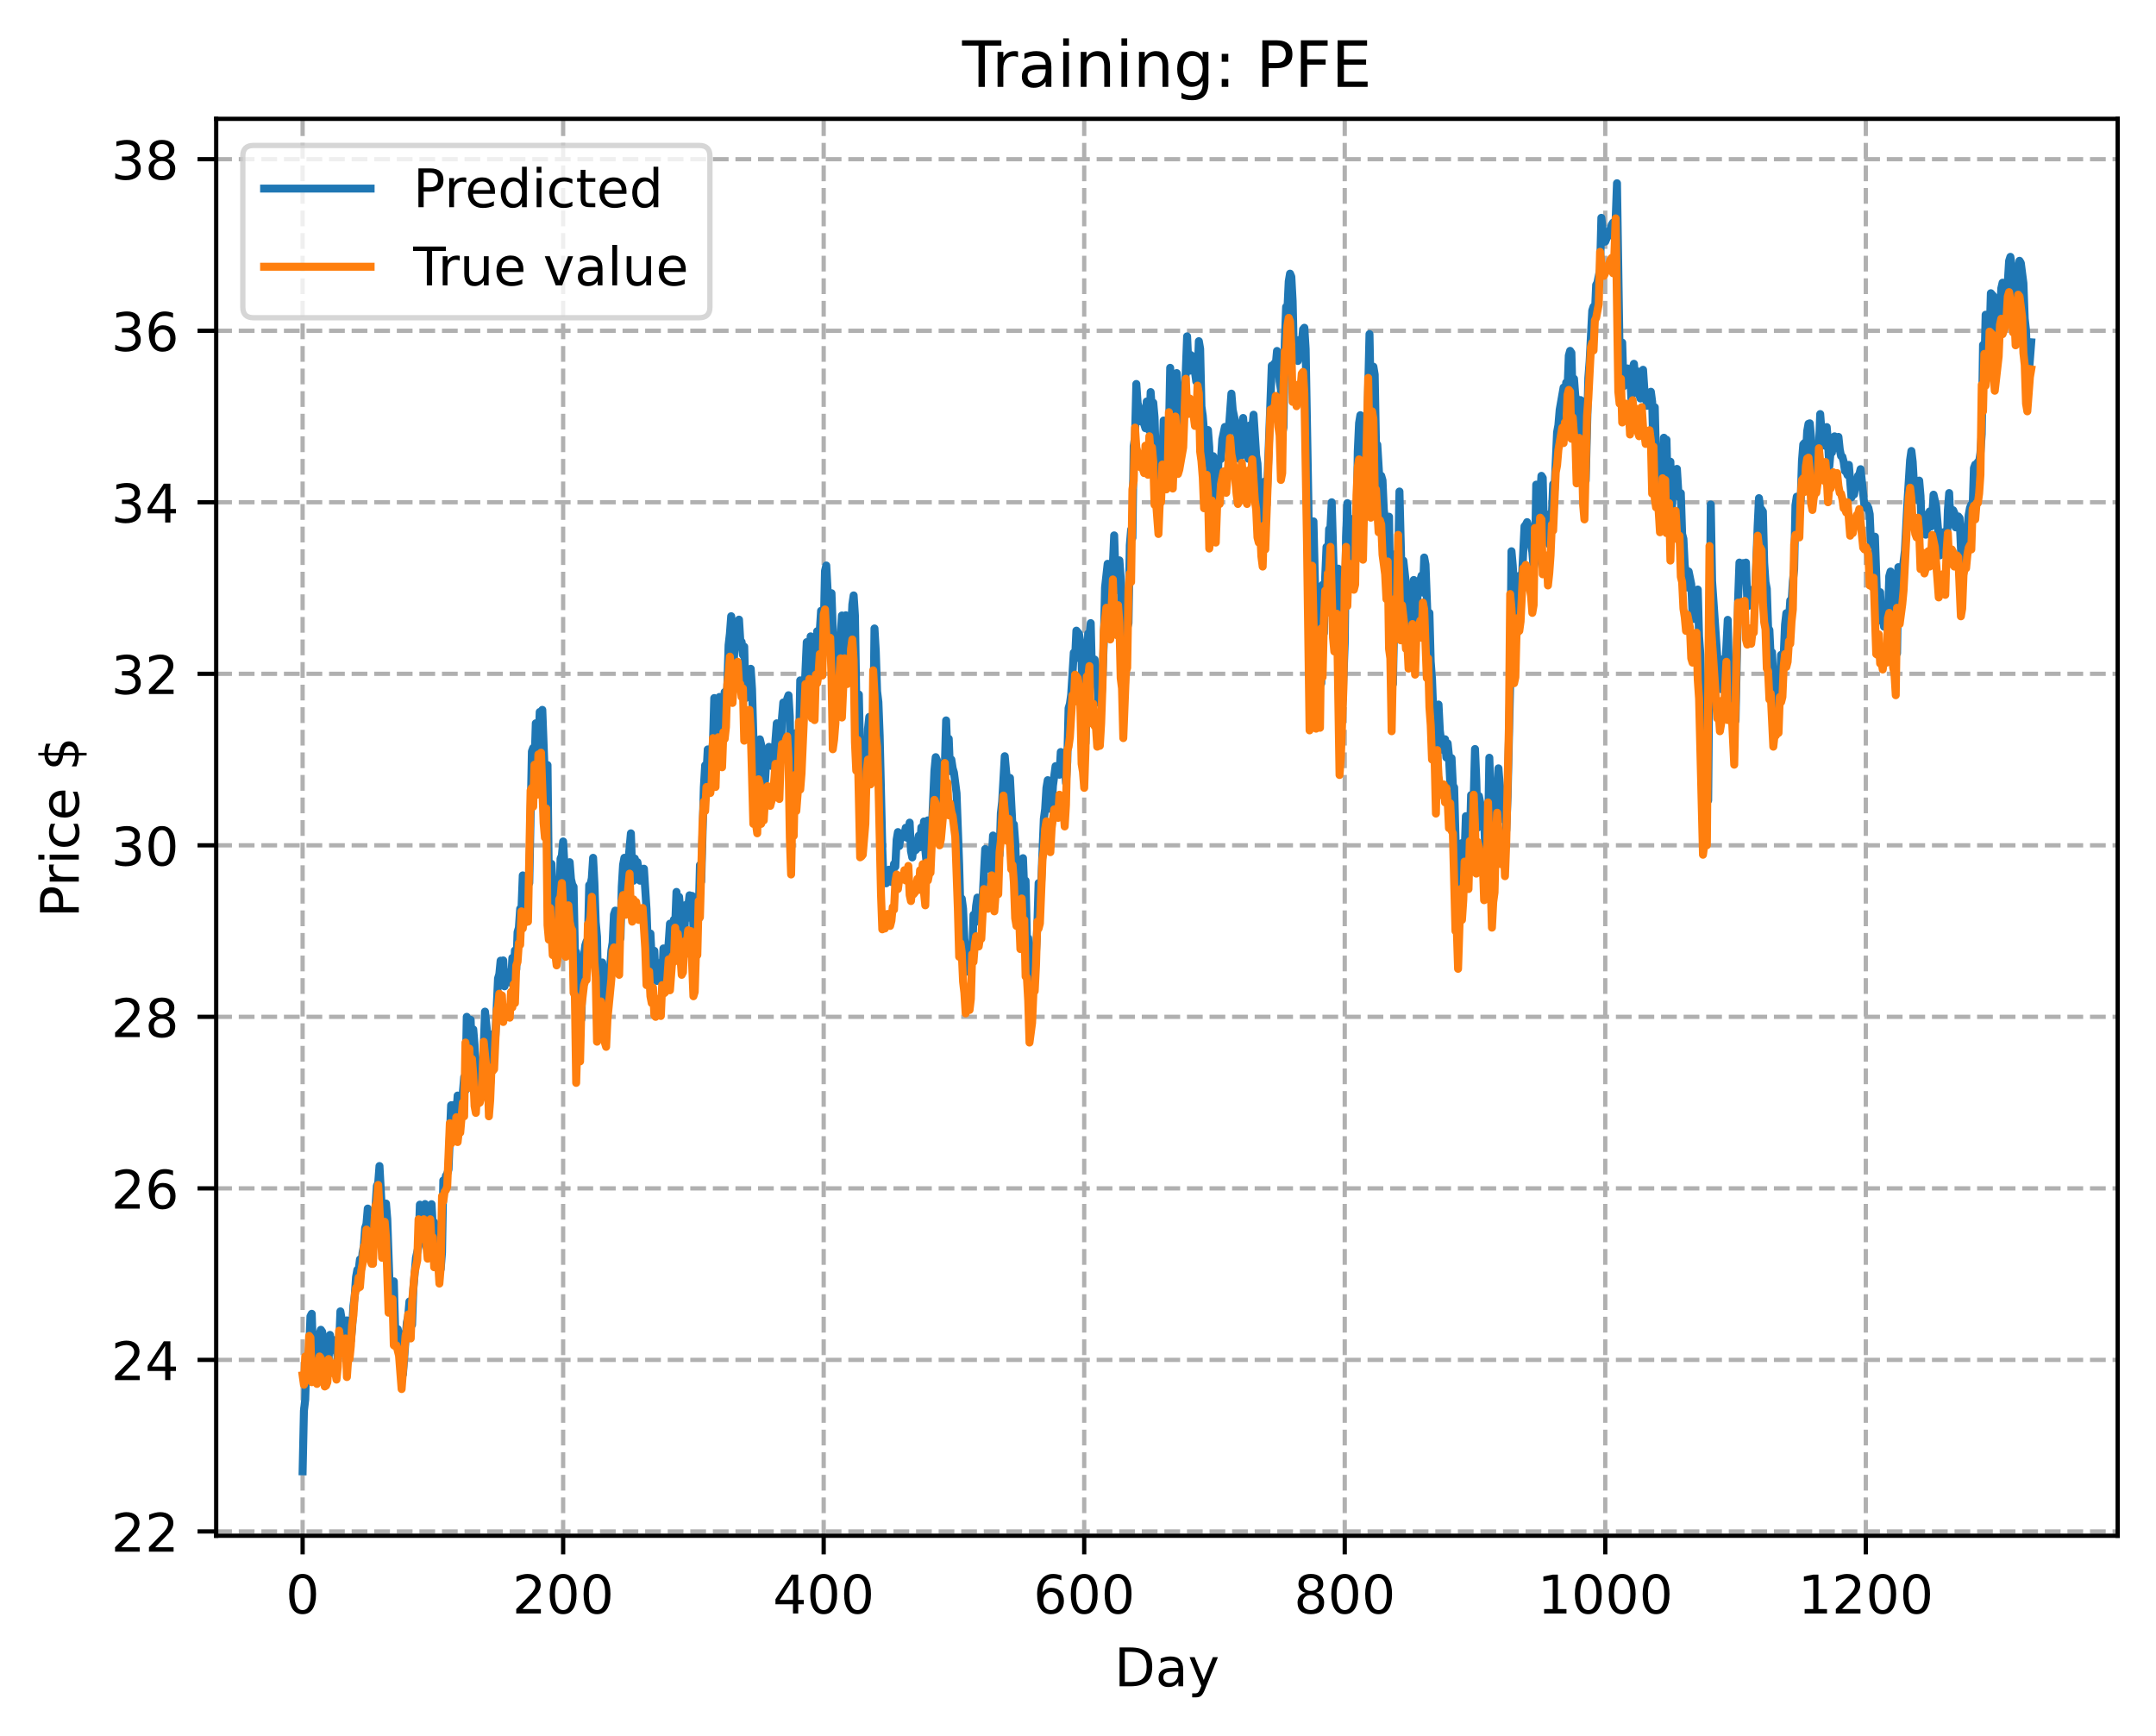 <?xml version="1.0" encoding="utf-8" standalone="no"?>
<!DOCTYPE svg PUBLIC "-//W3C//DTD SVG 1.1//EN"
  "http://www.w3.org/Graphics/SVG/1.1/DTD/svg11.dtd">
<!-- Created with matplotlib (https://matplotlib.org/) -->
<svg height="325.986pt" version="1.1" viewBox="0 0 404.923 325.986" width="404.923pt" xmlns="http://www.w3.org/2000/svg" xmlns:xlink="http://www.w3.org/1999/xlink">
 <defs>
  <style type="text/css">
*{stroke-linecap:butt;stroke-linejoin:round;}
  </style>
 </defs>
 <g id="figure_1">
  <g id="patch_1">
   <path d="M 0 325.986 
L 404.923 325.986 
L 404.923 0 
L 0 0 
z
" style="fill:#ffffff;"/>
  </g>
  <g id="axes_1">
   <g id="patch_2">
    <path d="M 40.603 288.43 
L 397.723 288.43 
L 397.723 22.318 
L 40.603 22.318 
z
" style="fill:#ffffff;"/>
   </g>
   <g id="matplotlib.axis_1">
    <g id="xtick_1">
     <g id="line2d_1">
      <path clip-path="url(#p22363e0e01)" d="M 56.836 288.43 
L 56.836 22.318 
" style="fill:none;stroke:#b0b0b0;stroke-dasharray:2.96,1.28;stroke-dashoffset:0;stroke-width:0.8;"/>
     </g>
     <g id="line2d_2">
      <defs>
       <path d="M 0 0 
L 0 3.5 
" id="m5e150fe0f7" style="stroke:#000000;stroke-width:0.8;"/>
      </defs>
      <g>
       <use style="stroke:#000000;stroke-width:0.8;" x="56.836" xlink:href="#m5e150fe0f7" y="288.43"/>
      </g>
     </g>
     <g id="text_1">
      <!-- 0 -->
      <defs>
       <path d="M 31.781 66.406 
Q 24.172 66.406 20.328 58.906 
Q 16.5 51.422 16.5 36.375 
Q 16.5 21.391 20.328 13.891 
Q 24.172 6.391 31.781 6.391 
Q 39.453 6.391 43.281 13.891 
Q 47.125 21.391 47.125 36.375 
Q 47.125 51.422 43.281 58.906 
Q 39.453 66.406 31.781 66.406 
z
M 31.781 74.219 
Q 44.047 74.219 50.516 64.516 
Q 56.984 54.828 56.984 36.375 
Q 56.984 17.969 50.516 8.266 
Q 44.047 -1.422 31.781 -1.422 
Q 19.531 -1.422 13.062 8.266 
Q 6.594 17.969 6.594 36.375 
Q 6.594 54.828 13.062 64.516 
Q 19.531 74.219 31.781 74.219 
z
" id="DejaVuSans-48"/>
      </defs>
      <g transform="translate(53.655 303.029)scale(0.1 -0.1)">
       <use xlink:href="#DejaVuSans-48"/>
      </g>
     </g>
    </g>
    <g id="xtick_2">
     <g id="line2d_3">
      <path clip-path="url(#p22363e0e01)" d="M 105.766 288.43 
L 105.766 22.318 
" style="fill:none;stroke:#b0b0b0;stroke-dasharray:2.96,1.28;stroke-dashoffset:0;stroke-width:0.8;"/>
     </g>
     <g id="line2d_4">
      <g>
       <use style="stroke:#000000;stroke-width:0.8;" x="105.766" xlink:href="#m5e150fe0f7" y="288.43"/>
      </g>
     </g>
     <g id="text_2">
      <!-- 200 -->
      <defs>
       <path d="M 19.188 8.297 
L 53.609 8.297 
L 53.609 0 
L 7.328 0 
L 7.328 8.297 
Q 12.938 14.109 22.625 23.891 
Q 32.328 33.688 34.812 36.531 
Q 39.547 41.844 41.422 45.531 
Q 43.312 49.219 43.312 52.781 
Q 43.312 58.594 39.234 62.25 
Q 35.156 65.922 28.609 65.922 
Q 23.969 65.922 18.812 64.312 
Q 13.672 62.703 7.812 59.422 
L 7.812 69.391 
Q 13.766 71.781 18.938 73 
Q 24.125 74.219 28.422 74.219 
Q 39.75 74.219 46.484 68.547 
Q 53.219 62.891 53.219 53.422 
Q 53.219 48.922 51.531 44.891 
Q 49.859 40.875 45.406 35.406 
Q 44.188 33.984 37.641 27.219 
Q 31.109 20.453 19.188 8.297 
z
" id="DejaVuSans-50"/>
      </defs>
      <g transform="translate(96.223 303.029)scale(0.1 -0.1)">
       <use xlink:href="#DejaVuSans-50"/>
       <use x="63.623" xlink:href="#DejaVuSans-48"/>
       <use x="127.246" xlink:href="#DejaVuSans-48"/>
      </g>
     </g>
    </g>
    <g id="xtick_3">
     <g id="line2d_5">
      <path clip-path="url(#p22363e0e01)" d="M 154.697 288.43 
L 154.697 22.318 
" style="fill:none;stroke:#b0b0b0;stroke-dasharray:2.96,1.28;stroke-dashoffset:0;stroke-width:0.8;"/>
     </g>
     <g id="line2d_6">
      <g>
       <use style="stroke:#000000;stroke-width:0.8;" x="154.697" xlink:href="#m5e150fe0f7" y="288.43"/>
      </g>
     </g>
     <g id="text_3">
      <!-- 400 -->
      <defs>
       <path d="M 37.797 64.312 
L 12.891 25.391 
L 37.797 25.391 
z
M 35.203 72.906 
L 47.609 72.906 
L 47.609 25.391 
L 58.016 25.391 
L 58.016 17.188 
L 47.609 17.188 
L 47.609 0 
L 37.797 0 
L 37.797 17.188 
L 4.891 17.188 
L 4.891 26.703 
z
" id="DejaVuSans-52"/>
      </defs>
      <g transform="translate(145.153 303.029)scale(0.1 -0.1)">
       <use xlink:href="#DejaVuSans-52"/>
       <use x="63.623" xlink:href="#DejaVuSans-48"/>
       <use x="127.246" xlink:href="#DejaVuSans-48"/>
      </g>
     </g>
    </g>
    <g id="xtick_4">
     <g id="line2d_7">
      <path clip-path="url(#p22363e0e01)" d="M 203.628 288.43 
L 203.628 22.318 
" style="fill:none;stroke:#b0b0b0;stroke-dasharray:2.96,1.28;stroke-dashoffset:0;stroke-width:0.8;"/>
     </g>
     <g id="line2d_8">
      <g>
       <use style="stroke:#000000;stroke-width:0.8;" x="203.628" xlink:href="#m5e150fe0f7" y="288.43"/>
      </g>
     </g>
     <g id="text_4">
      <!-- 600 -->
      <defs>
       <path d="M 33.016 40.375 
Q 26.375 40.375 22.484 35.828 
Q 18.609 31.297 18.609 23.391 
Q 18.609 15.531 22.484 10.953 
Q 26.375 6.391 33.016 6.391 
Q 39.656 6.391 43.531 10.953 
Q 47.406 15.531 47.406 23.391 
Q 47.406 31.297 43.531 35.828 
Q 39.656 40.375 33.016 40.375 
z
M 52.594 71.297 
L 52.594 62.312 
Q 48.875 64.062 45.094 64.984 
Q 41.312 65.922 37.594 65.922 
Q 27.828 65.922 22.672 59.328 
Q 17.531 52.734 16.797 39.406 
Q 19.672 43.656 24.016 45.922 
Q 28.375 48.188 33.594 48.188 
Q 44.578 48.188 50.953 41.516 
Q 57.328 34.859 57.328 23.391 
Q 57.328 12.156 50.688 5.359 
Q 44.047 -1.422 33.016 -1.422 
Q 20.359 -1.422 13.672 8.266 
Q 6.984 17.969 6.984 36.375 
Q 6.984 53.656 15.188 63.938 
Q 23.391 74.219 37.203 74.219 
Q 40.922 74.219 44.703 73.484 
Q 48.484 72.75 52.594 71.297 
z
" id="DejaVuSans-54"/>
      </defs>
      <g transform="translate(194.084 303.029)scale(0.1 -0.1)">
       <use xlink:href="#DejaVuSans-54"/>
       <use x="63.623" xlink:href="#DejaVuSans-48"/>
       <use x="127.246" xlink:href="#DejaVuSans-48"/>
      </g>
     </g>
    </g>
    <g id="xtick_5">
     <g id="line2d_9">
      <path clip-path="url(#p22363e0e01)" d="M 252.558 288.43 
L 252.558 22.318 
" style="fill:none;stroke:#b0b0b0;stroke-dasharray:2.96,1.28;stroke-dashoffset:0;stroke-width:0.8;"/>
     </g>
     <g id="line2d_10">
      <g>
       <use style="stroke:#000000;stroke-width:0.8;" x="252.558" xlink:href="#m5e150fe0f7" y="288.43"/>
      </g>
     </g>
     <g id="text_5">
      <!-- 800 -->
      <defs>
       <path d="M 31.781 34.625 
Q 24.75 34.625 20.719 30.859 
Q 16.703 27.094 16.703 20.516 
Q 16.703 13.922 20.719 10.156 
Q 24.75 6.391 31.781 6.391 
Q 38.812 6.391 42.859 10.172 
Q 46.922 13.969 46.922 20.516 
Q 46.922 27.094 42.891 30.859 
Q 38.875 34.625 31.781 34.625 
z
M 21.922 38.812 
Q 15.578 40.375 12.031 44.719 
Q 8.5 49.078 8.5 55.328 
Q 8.5 64.062 14.719 69.141 
Q 20.953 74.219 31.781 74.219 
Q 42.672 74.219 48.875 69.141 
Q 55.078 64.062 55.078 55.328 
Q 55.078 49.078 51.531 44.719 
Q 48 40.375 41.703 38.812 
Q 48.828 37.156 52.797 32.312 
Q 56.781 27.484 56.781 20.516 
Q 56.781 9.906 50.312 4.234 
Q 43.844 -1.422 31.781 -1.422 
Q 19.734 -1.422 13.25 4.234 
Q 6.781 9.906 6.781 20.516 
Q 6.781 27.484 10.781 32.312 
Q 14.797 37.156 21.922 38.812 
z
M 18.312 54.391 
Q 18.312 48.734 21.844 45.562 
Q 25.391 42.391 31.781 42.391 
Q 38.141 42.391 41.719 45.562 
Q 45.312 48.734 45.312 54.391 
Q 45.312 60.062 41.719 63.234 
Q 38.141 66.406 31.781 66.406 
Q 25.391 66.406 21.844 63.234 
Q 18.312 60.062 18.312 54.391 
z
" id="DejaVuSans-56"/>
      </defs>
      <g transform="translate(243.015 303.029)scale(0.1 -0.1)">
       <use xlink:href="#DejaVuSans-56"/>
       <use x="63.623" xlink:href="#DejaVuSans-48"/>
       <use x="127.246" xlink:href="#DejaVuSans-48"/>
      </g>
     </g>
    </g>
    <g id="xtick_6">
     <g id="line2d_11">
      <path clip-path="url(#p22363e0e01)" d="M 301.489 288.43 
L 301.489 22.318 
" style="fill:none;stroke:#b0b0b0;stroke-dasharray:2.96,1.28;stroke-dashoffset:0;stroke-width:0.8;"/>
     </g>
     <g id="line2d_12">
      <g>
       <use style="stroke:#000000;stroke-width:0.8;" x="301.489" xlink:href="#m5e150fe0f7" y="288.43"/>
      </g>
     </g>
     <g id="text_6">
      <!-- 1000 -->
      <defs>
       <path d="M 12.406 8.297 
L 28.516 8.297 
L 28.516 63.922 
L 10.984 60.406 
L 10.984 69.391 
L 28.422 72.906 
L 38.281 72.906 
L 38.281 8.297 
L 54.391 8.297 
L 54.391 0 
L 12.406 0 
z
" id="DejaVuSans-49"/>
      </defs>
      <g transform="translate(288.764 303.029)scale(0.1 -0.1)">
       <use xlink:href="#DejaVuSans-49"/>
       <use x="63.623" xlink:href="#DejaVuSans-48"/>
       <use x="127.246" xlink:href="#DejaVuSans-48"/>
       <use x="190.869" xlink:href="#DejaVuSans-48"/>
      </g>
     </g>
    </g>
    <g id="xtick_7">
     <g id="line2d_13">
      <path clip-path="url(#p22363e0e01)" d="M 350.419 288.43 
L 350.419 22.318 
" style="fill:none;stroke:#b0b0b0;stroke-dasharray:2.96,1.28;stroke-dashoffset:0;stroke-width:0.8;"/>
     </g>
     <g id="line2d_14">
      <g>
       <use style="stroke:#000000;stroke-width:0.8;" x="350.419" xlink:href="#m5e150fe0f7" y="288.43"/>
      </g>
     </g>
     <g id="text_7">
      <!-- 1200 -->
      <g transform="translate(337.694 303.029)scale(0.1 -0.1)">
       <use xlink:href="#DejaVuSans-49"/>
       <use x="63.623" xlink:href="#DejaVuSans-50"/>
       <use x="127.246" xlink:href="#DejaVuSans-48"/>
       <use x="190.869" xlink:href="#DejaVuSans-48"/>
      </g>
     </g>
    </g>
    <g id="text_8">
     <!-- Day -->
     <defs>
      <path d="M 19.672 64.797 
L 19.672 8.109 
L 31.594 8.109 
Q 46.688 8.109 53.688 14.938 
Q 60.688 21.781 60.688 36.531 
Q 60.688 51.172 53.688 57.984 
Q 46.688 64.797 31.594 64.797 
z
M 9.812 72.906 
L 30.078 72.906 
Q 51.266 72.906 61.172 64.094 
Q 71.094 55.281 71.094 36.531 
Q 71.094 17.672 61.125 8.828 
Q 51.172 0 30.078 0 
L 9.812 0 
z
" id="DejaVuSans-68"/>
      <path d="M 34.281 27.484 
Q 23.391 27.484 19.188 25 
Q 14.984 22.516 14.984 16.5 
Q 14.984 11.719 18.141 8.906 
Q 21.297 6.109 26.703 6.109 
Q 34.188 6.109 38.703 11.406 
Q 43.219 16.703 43.219 25.484 
L 43.219 27.484 
z
M 52.203 31.203 
L 52.203 0 
L 43.219 0 
L 43.219 8.297 
Q 40.141 3.328 35.547 0.953 
Q 30.953 -1.422 24.312 -1.422 
Q 15.922 -1.422 10.953 3.297 
Q 6 8.016 6 15.922 
Q 6 25.141 12.172 29.828 
Q 18.359 34.516 30.609 34.516 
L 43.219 34.516 
L 43.219 35.406 
Q 43.219 41.609 39.141 45 
Q 35.062 48.391 27.688 48.391 
Q 23 48.391 18.547 47.266 
Q 14.109 46.141 10.016 43.891 
L 10.016 52.203 
Q 14.938 54.109 19.578 55.047 
Q 24.219 56 28.609 56 
Q 40.484 56 46.344 49.844 
Q 52.203 43.703 52.203 31.203 
z
" id="DejaVuSans-97"/>
      <path d="M 32.172 -5.078 
Q 28.375 -14.844 24.75 -17.812 
Q 21.141 -20.797 15.094 -20.797 
L 7.906 -20.797 
L 7.906 -13.281 
L 13.188 -13.281 
Q 16.891 -13.281 18.938 -11.516 
Q 21 -9.766 23.484 -3.219 
L 25.094 0.875 
L 2.984 54.688 
L 12.5 54.688 
L 29.594 11.922 
L 46.688 54.688 
L 56.203 54.688 
z
" id="DejaVuSans-121"/>
     </defs>
     <g transform="translate(209.29 316.707)scale(0.1 -0.1)">
      <use xlink:href="#DejaVuSans-68"/>
      <use x="77.002" xlink:href="#DejaVuSans-97"/>
      <use x="138.281" xlink:href="#DejaVuSans-121"/>
     </g>
    </g>
   </g>
   <g id="matplotlib.axis_2">
    <g id="ytick_1">
     <g id="line2d_15">
      <path clip-path="url(#p22363e0e01)" d="M 40.603 287.623 
L 397.723 287.623 
" style="fill:none;stroke:#b0b0b0;stroke-dasharray:2.96,1.28;stroke-dashoffset:0;stroke-width:0.8;"/>
     </g>
     <g id="line2d_16">
      <defs>
       <path d="M 0 0 
L -3.5 0 
" id="m89ccb2faad" style="stroke:#000000;stroke-width:0.8;"/>
      </defs>
      <g>
       <use style="stroke:#000000;stroke-width:0.8;" x="40.603" xlink:href="#m89ccb2faad" y="287.623"/>
      </g>
     </g>
     <g id="text_9">
      <!-- 22 -->
      <g transform="translate(20.878 291.422)scale(0.1 -0.1)">
       <use xlink:href="#DejaVuSans-50"/>
       <use x="63.623" xlink:href="#DejaVuSans-50"/>
      </g>
     </g>
    </g>
    <g id="ytick_2">
     <g id="line2d_17">
      <path clip-path="url(#p22363e0e01)" d="M 40.603 255.408 
L 397.723 255.408 
" style="fill:none;stroke:#b0b0b0;stroke-dasharray:2.96,1.28;stroke-dashoffset:0;stroke-width:0.8;"/>
     </g>
     <g id="line2d_18">
      <g>
       <use style="stroke:#000000;stroke-width:0.8;" x="40.603" xlink:href="#m89ccb2faad" y="255.408"/>
      </g>
     </g>
     <g id="text_10">
      <!-- 24 -->
      <g transform="translate(20.878 259.207)scale(0.1 -0.1)">
       <use xlink:href="#DejaVuSans-50"/>
       <use x="63.623" xlink:href="#DejaVuSans-52"/>
      </g>
     </g>
    </g>
    <g id="ytick_3">
     <g id="line2d_19">
      <path clip-path="url(#p22363e0e01)" d="M 40.603 223.192 
L 397.723 223.192 
" style="fill:none;stroke:#b0b0b0;stroke-dasharray:2.96,1.28;stroke-dashoffset:0;stroke-width:0.8;"/>
     </g>
     <g id="line2d_20">
      <g>
       <use style="stroke:#000000;stroke-width:0.8;" x="40.603" xlink:href="#m89ccb2faad" y="223.192"/>
      </g>
     </g>
     <g id="text_11">
      <!-- 26 -->
      <g transform="translate(20.878 226.992)scale(0.1 -0.1)">
       <use xlink:href="#DejaVuSans-50"/>
       <use x="63.623" xlink:href="#DejaVuSans-54"/>
      </g>
     </g>
    </g>
    <g id="ytick_4">
     <g id="line2d_21">
      <path clip-path="url(#p22363e0e01)" d="M 40.603 190.977 
L 397.723 190.977 
" style="fill:none;stroke:#b0b0b0;stroke-dasharray:2.96,1.28;stroke-dashoffset:0;stroke-width:0.8;"/>
     </g>
     <g id="line2d_22">
      <g>
       <use style="stroke:#000000;stroke-width:0.8;" x="40.603" xlink:href="#m89ccb2faad" y="190.977"/>
      </g>
     </g>
     <g id="text_12">
      <!-- 28 -->
      <g transform="translate(20.878 194.776)scale(0.1 -0.1)">
       <use xlink:href="#DejaVuSans-50"/>
       <use x="63.623" xlink:href="#DejaVuSans-56"/>
      </g>
     </g>
    </g>
    <g id="ytick_5">
     <g id="line2d_23">
      <path clip-path="url(#p22363e0e01)" d="M 40.603 158.762 
L 397.723 158.762 
" style="fill:none;stroke:#b0b0b0;stroke-dasharray:2.96,1.28;stroke-dashoffset:0;stroke-width:0.8;"/>
     </g>
     <g id="line2d_24">
      <g>
       <use style="stroke:#000000;stroke-width:0.8;" x="40.603" xlink:href="#m89ccb2faad" y="158.762"/>
      </g>
     </g>
     <g id="text_13">
      <!-- 30 -->
      <defs>
       <path d="M 40.578 39.312 
Q 47.656 37.797 51.625 33 
Q 55.609 28.219 55.609 21.188 
Q 55.609 10.406 48.188 4.484 
Q 40.766 -1.422 27.094 -1.422 
Q 22.516 -1.422 17.656 -0.516 
Q 12.797 0.391 7.625 2.203 
L 7.625 11.719 
Q 11.719 9.328 16.594 8.109 
Q 21.484 6.891 26.812 6.891 
Q 36.078 6.891 40.938 10.547 
Q 45.797 14.203 45.797 21.188 
Q 45.797 27.641 41.281 31.266 
Q 36.766 34.906 28.719 34.906 
L 20.219 34.906 
L 20.219 43.016 
L 29.109 43.016 
Q 36.375 43.016 40.234 45.922 
Q 44.094 48.828 44.094 54.297 
Q 44.094 59.906 40.109 62.906 
Q 36.141 65.922 28.719 65.922 
Q 24.656 65.922 20.016 65.031 
Q 15.375 64.156 9.812 62.312 
L 9.812 71.094 
Q 15.438 72.656 20.344 73.438 
Q 25.25 74.219 29.594 74.219 
Q 40.828 74.219 47.359 69.109 
Q 53.906 64.016 53.906 55.328 
Q 53.906 49.266 50.438 45.094 
Q 46.969 40.922 40.578 39.312 
z
" id="DejaVuSans-51"/>
      </defs>
      <g transform="translate(20.878 162.561)scale(0.1 -0.1)">
       <use xlink:href="#DejaVuSans-51"/>
       <use x="63.623" xlink:href="#DejaVuSans-48"/>
      </g>
     </g>
    </g>
    <g id="ytick_6">
     <g id="line2d_25">
      <path clip-path="url(#p22363e0e01)" d="M 40.603 126.547 
L 397.723 126.547 
" style="fill:none;stroke:#b0b0b0;stroke-dasharray:2.96,1.28;stroke-dashoffset:0;stroke-width:0.8;"/>
     </g>
     <g id="line2d_26">
      <g>
       <use style="stroke:#000000;stroke-width:0.8;" x="40.603" xlink:href="#m89ccb2faad" y="126.547"/>
      </g>
     </g>
     <g id="text_14">
      <!-- 32 -->
      <g transform="translate(20.878 130.346)scale(0.1 -0.1)">
       <use xlink:href="#DejaVuSans-51"/>
       <use x="63.623" xlink:href="#DejaVuSans-50"/>
      </g>
     </g>
    </g>
    <g id="ytick_7">
     <g id="line2d_27">
      <path clip-path="url(#p22363e0e01)" d="M 40.603 94.331 
L 397.723 94.331 
" style="fill:none;stroke:#b0b0b0;stroke-dasharray:2.96,1.28;stroke-dashoffset:0;stroke-width:0.8;"/>
     </g>
     <g id="line2d_28">
      <g>
       <use style="stroke:#000000;stroke-width:0.8;" x="40.603" xlink:href="#m89ccb2faad" y="94.331"/>
      </g>
     </g>
     <g id="text_15">
      <!-- 34 -->
      <g transform="translate(20.878 98.131)scale(0.1 -0.1)">
       <use xlink:href="#DejaVuSans-51"/>
       <use x="63.623" xlink:href="#DejaVuSans-52"/>
      </g>
     </g>
    </g>
    <g id="ytick_8">
     <g id="line2d_29">
      <path clip-path="url(#p22363e0e01)" d="M 40.603 62.116 
L 397.723 62.116 
" style="fill:none;stroke:#b0b0b0;stroke-dasharray:2.96,1.28;stroke-dashoffset:0;stroke-width:0.8;"/>
     </g>
     <g id="line2d_30">
      <g>
       <use style="stroke:#000000;stroke-width:0.8;" x="40.603" xlink:href="#m89ccb2faad" y="62.116"/>
      </g>
     </g>
     <g id="text_16">
      <!-- 36 -->
      <g transform="translate(20.878 65.915)scale(0.1 -0.1)">
       <use xlink:href="#DejaVuSans-51"/>
       <use x="63.623" xlink:href="#DejaVuSans-54"/>
      </g>
     </g>
    </g>
    <g id="ytick_9">
     <g id="line2d_31">
      <path clip-path="url(#p22363e0e01)" d="M 40.603 29.901 
L 397.723 29.901 
" style="fill:none;stroke:#b0b0b0;stroke-dasharray:2.96,1.28;stroke-dashoffset:0;stroke-width:0.8;"/>
     </g>
     <g id="line2d_32">
      <g>
       <use style="stroke:#000000;stroke-width:0.8;" x="40.603" xlink:href="#m89ccb2faad" y="29.901"/>
      </g>
     </g>
     <g id="text_17">
      <!-- 38 -->
      <g transform="translate(20.878 33.7)scale(0.1 -0.1)">
       <use xlink:href="#DejaVuSans-51"/>
       <use x="63.623" xlink:href="#DejaVuSans-56"/>
      </g>
     </g>
    </g>
    <g id="text_18">
     <!-- Price $ -->
     <defs>
      <path d="M 19.672 64.797 
L 19.672 37.406 
L 32.078 37.406 
Q 38.969 37.406 42.719 40.969 
Q 46.484 44.531 46.484 51.125 
Q 46.484 57.672 42.719 61.234 
Q 38.969 64.797 32.078 64.797 
z
M 9.812 72.906 
L 32.078 72.906 
Q 44.344 72.906 50.609 67.359 
Q 56.891 61.812 56.891 51.125 
Q 56.891 40.328 50.609 34.812 
Q 44.344 29.297 32.078 29.297 
L 19.672 29.297 
L 19.672 0 
L 9.812 0 
z
" id="DejaVuSans-80"/>
      <path d="M 41.109 46.297 
Q 39.594 47.172 37.812 47.578 
Q 36.031 48 33.891 48 
Q 26.266 48 22.188 43.047 
Q 18.109 38.094 18.109 28.812 
L 18.109 0 
L 9.078 0 
L 9.078 54.688 
L 18.109 54.688 
L 18.109 46.188 
Q 20.953 51.172 25.484 53.578 
Q 30.031 56 36.531 56 
Q 37.453 56 38.578 55.875 
Q 39.703 55.766 41.062 55.516 
z
" id="DejaVuSans-114"/>
      <path d="M 9.422 54.688 
L 18.406 54.688 
L 18.406 0 
L 9.422 0 
z
M 9.422 75.984 
L 18.406 75.984 
L 18.406 64.594 
L 9.422 64.594 
z
" id="DejaVuSans-105"/>
      <path d="M 48.781 52.594 
L 48.781 44.188 
Q 44.969 46.297 41.141 47.344 
Q 37.312 48.391 33.406 48.391 
Q 24.656 48.391 19.812 42.844 
Q 14.984 37.312 14.984 27.297 
Q 14.984 17.281 19.812 11.734 
Q 24.656 6.203 33.406 6.203 
Q 37.312 6.203 41.141 7.25 
Q 44.969 8.297 48.781 10.406 
L 48.781 2.094 
Q 45.016 0.344 40.984 -0.531 
Q 36.969 -1.422 32.422 -1.422 
Q 20.062 -1.422 12.781 6.344 
Q 5.516 14.109 5.516 27.297 
Q 5.516 40.672 12.859 48.328 
Q 20.219 56 33.016 56 
Q 37.156 56 41.109 55.141 
Q 45.062 54.297 48.781 52.594 
z
" id="DejaVuSans-99"/>
      <path d="M 56.203 29.594 
L 56.203 25.203 
L 14.891 25.203 
Q 15.484 15.922 20.484 11.062 
Q 25.484 6.203 34.422 6.203 
Q 39.594 6.203 44.453 7.469 
Q 49.312 8.734 54.109 11.281 
L 54.109 2.781 
Q 49.266 0.734 44.188 -0.344 
Q 39.109 -1.422 33.891 -1.422 
Q 20.797 -1.422 13.156 6.188 
Q 5.516 13.812 5.516 26.812 
Q 5.516 40.234 12.766 48.109 
Q 20.016 56 32.328 56 
Q 43.359 56 49.781 48.891 
Q 56.203 41.797 56.203 29.594 
z
M 47.219 32.234 
Q 47.125 39.594 43.094 43.984 
Q 39.062 48.391 32.422 48.391 
Q 24.906 48.391 20.391 44.141 
Q 15.875 39.891 15.188 32.172 
z
" id="DejaVuSans-101"/>
      <path id="DejaVuSans-32"/>
      <path d="M 33.797 -14.703 
L 28.906 -14.703 
L 28.859 0 
Q 23.734 0.094 18.609 1.188 
Q 13.484 2.297 8.297 4.5 
L 8.297 13.281 
Q 13.281 10.156 18.375 8.562 
Q 23.484 6.984 28.906 6.938 
L 28.906 29.203 
Q 18.109 30.953 13.203 35.156 
Q 8.297 39.359 8.297 46.688 
Q 8.297 54.641 13.625 59.219 
Q 18.953 63.812 28.906 64.5 
L 28.906 75.984 
L 33.797 75.984 
L 33.797 64.656 
Q 38.328 64.453 42.578 63.688 
Q 46.828 62.938 50.875 61.625 
L 50.875 53.078 
Q 46.828 55.125 42.547 56.25 
Q 38.281 57.375 33.797 57.562 
L 33.797 36.719 
Q 44.875 35.016 50.094 30.609 
Q 55.328 26.219 55.328 18.609 
Q 55.328 10.359 49.781 5.594 
Q 44.234 0.828 33.797 0.094 
z
M 28.906 37.594 
L 28.906 57.625 
Q 23.25 56.984 20.266 54.391 
Q 17.281 51.812 17.281 47.516 
Q 17.281 43.312 20.031 40.969 
Q 22.797 38.625 28.906 37.594 
z
M 33.797 28.219 
L 33.797 7.078 
Q 39.984 7.906 43.141 10.594 
Q 46.297 13.281 46.297 17.672 
Q 46.297 21.969 43.281 24.5 
Q 40.281 27.047 33.797 28.219 
z
" id="DejaVuSans-36"/>
     </defs>
     <g transform="translate(14.798 172.342)rotate(-90)scale(0.1 -0.1)">
      <use xlink:href="#DejaVuSans-80"/>
      <use x="58.553" xlink:href="#DejaVuSans-114"/>
      <use x="99.666" xlink:href="#DejaVuSans-105"/>
      <use x="127.449" xlink:href="#DejaVuSans-99"/>
      <use x="182.43" xlink:href="#DejaVuSans-101"/>
      <use x="243.953" xlink:href="#DejaVuSans-32"/>
      <use x="275.74" xlink:href="#DejaVuSans-36"/>
     </g>
    </g>
   </g>
   <g id="line2d_33">
    <path clip-path="url(#p22363e0e01)" d="M 56.836 276.334 
L 57.081 264.974 
L 57.325 262.849 
L 57.57 254.97 
L 57.814 254.845 
L 58.059 253.924 
L 58.304 247.218 
L 58.548 246.748 
L 58.793 254.481 
L 59.038 252.678 
L 59.527 250.686 
L 59.772 254.287 
L 60.016 250.521 
L 60.261 249.751 
L 60.506 250.111 
L 60.75 253.712 
L 60.995 251.857 
L 61.24 255.695 
L 61.484 255.71 
L 61.729 254.983 
L 61.974 250.71 
L 62.218 252.538 
L 62.463 253.353 
L 62.708 251.686 
L 62.952 253.645 
L 63.197 253.505 
L 63.441 255.102 
L 63.686 252.705 
L 63.931 246.292 
L 64.175 247.814 
L 64.42 250.172 
L 64.665 248.854 
L 64.909 250.593 
L 65.154 247.992 
L 65.399 255.154 
L 65.643 251.634 
L 65.888 251.809 
L 66.133 249.415 
L 66.377 245.248 
L 66.622 243.446 
L 66.867 239.86 
L 67.111 238.489 
L 67.356 238.557 
L 67.601 236.529 
L 67.845 238.165 
L 68.09 235.323 
L 68.335 233.995 
L 68.579 230.628 
L 68.824 229.876 
L 69.069 226.983 
L 69.802 232.653 
L 70.047 233.401 
L 70.292 233.631 
L 70.536 226.429 
L 70.781 222.717 
L 71.026 222.209 
L 71.27 218.997 
L 72.004 232.508 
L 72.249 230.768 
L 72.494 226.042 
L 72.738 228.986 
L 73.228 243.018 
L 73.472 243.038 
L 73.717 242.566 
L 73.962 240.654 
L 74.206 249.345 
L 74.451 249.68 
L 74.696 249.627 
L 75.185 251.755 
L 75.674 258.124 
L 76.408 248.376 
L 76.653 247.272 
L 76.897 244.439 
L 77.142 245.156 
L 77.387 248.823 
L 77.631 242.146 
L 78.121 236.23 
L 78.61 234.023 
L 78.855 226.248 
L 79.344 227.516 
L 79.589 229.816 
L 79.833 226.134 
L 80.323 231.129 
L 80.567 233.577 
L 80.812 230.584 
L 81.056 226.162 
L 81.301 230.847 
L 81.546 229.56 
L 81.79 235.109 
L 82.035 235.272 
L 82.28 232.773 
L 82.524 234.292 
L 82.769 238.357 
L 83.014 235.255 
L 83.258 221.699 
L 83.503 222.749 
L 83.748 220.827 
L 83.992 220.448 
L 84.237 219.651 
L 84.726 207.574 
L 84.971 211.131 
L 85.216 207.528 
L 85.46 209.29 
L 85.705 209.49 
L 85.95 205.759 
L 86.194 210.467 
L 86.439 208.044 
L 86.684 208.201 
L 87.173 202.294 
L 87.417 204.799 
L 87.662 190.973 
L 88.151 197.349 
L 88.396 191.537 
L 88.641 198.798 
L 88.885 193.33 
L 89.13 196.265 
L 89.375 202.065 
L 89.619 203.405 
L 89.864 199.234 
L 90.109 201.663 
L 90.353 201.479 
L 90.598 200.677 
L 90.843 196.845 
L 91.087 189.996 
L 91.577 194.691 
L 91.821 195.017 
L 92.066 203.638 
L 92.311 200.526 
L 92.555 194.241 
L 92.8 194.758 
L 93.044 194.572 
L 93.534 183.762 
L 93.778 182.946 
L 94.023 180.428 
L 94.268 181.376 
L 94.512 180.381 
L 94.757 185.239 
L 95.246 182.615 
L 95.491 184.09 
L 95.736 183.76 
L 95.98 184.6 
L 96.225 179.906 
L 96.47 182.768 
L 96.714 178.504 
L 96.959 182.062 
L 97.204 175.055 
L 97.448 174.249 
L 97.693 170.685 
L 97.938 170.746 
L 98.182 164.41 
L 98.427 167.335 
L 98.672 165.09 
L 98.916 166.01 
L 99.161 165.036 
L 99.405 165.829 
L 99.895 141.121 
L 100.139 140.474 
L 100.384 143.832 
L 100.629 135.84 
L 100.873 136.845 
L 101.118 141.17 
L 101.363 133.72 
L 101.607 135.794 
L 101.852 133.324 
L 102.341 146.338 
L 102.586 148.997 
L 102.831 143.692 
L 103.075 165.271 
L 103.32 168.051 
L 103.565 162.236 
L 104.054 171.165 
L 104.299 166.219 
L 104.543 171.144 
L 104.788 173.445 
L 105.032 171.581 
L 105.277 161.253 
L 105.522 160.721 
L 105.766 158.032 
L 106.5 171.487 
L 106.745 170.381 
L 106.99 161.928 
L 107.234 165.089 
L 107.479 166.141 
L 107.724 166.547 
L 107.968 178.386 
L 108.213 178.834 
L 108.458 195.14 
L 108.702 186.782 
L 108.947 188.311 
L 109.192 191.443 
L 109.436 181.422 
L 109.926 177.533 
L 110.17 176.792 
L 110.415 176.606 
L 110.66 166.235 
L 110.904 166.083 
L 111.149 164.959 
L 111.393 161.109 
L 111.638 165.861 
L 111.883 173.168 
L 112.127 175.923 
L 112.372 187.923 
L 112.617 183.551 
L 113.106 180.761 
L 113.84 188.639 
L 114.085 189.565 
L 114.329 184.351 
L 114.574 182.025 
L 114.819 178.552 
L 115.063 177.017 
L 115.308 171.754 
L 115.553 171.028 
L 115.797 171.394 
L 116.042 173.255 
L 116.287 173.294 
L 116.531 176.256 
L 116.776 166.53 
L 117.02 162.43 
L 117.265 161.107 
L 117.754 164.662 
L 118.488 156.51 
L 118.733 163.505 
L 118.978 165.419 
L 119.222 161.245 
L 119.467 164.187 
L 119.712 161.909 
L 119.956 163.249 
L 120.201 165.408 
L 120.446 164.111 
L 120.69 164.457 
L 120.935 163.155 
L 121.424 170.73 
L 121.669 177.678 
L 122.158 175.325 
L 122.403 180.147 
L 122.648 181.512 
L 122.892 178.576 
L 123.137 183.746 
L 123.381 184.247 
L 123.626 181.017 
L 123.871 182.759 
L 124.115 180.786 
L 124.36 184.01 
L 124.605 178.128 
L 124.849 179.835 
L 125.094 179.762 
L 125.339 179.456 
L 125.583 177.07 
L 125.828 173.472 
L 126.073 179.294 
L 126.562 172.733 
L 126.807 173.851 
L 127.051 167.513 
L 127.296 170.538 
L 127.541 168.436 
L 127.785 171.14 
L 128.03 172.577 
L 128.275 176.036 
L 128.519 175.73 
L 128.764 169.98 
L 129.008 172.46 
L 129.498 168.148 
L 129.742 172 
L 129.987 168.257 
L 130.476 180.262 
L 130.721 179.625 
L 130.966 171.885 
L 131.21 172.62 
L 131.455 162.468 
L 131.7 165.548 
L 132.189 147.865 
L 132.434 143.738 
L 132.678 145.357 
L 132.923 140.749 
L 133.168 141.914 
L 133.412 141.657 
L 133.657 141.579 
L 133.902 139.45 
L 134.146 131.102 
L 134.636 140.161 
L 134.88 132.328 
L 135.125 130.895 
L 135.369 131.255 
L 135.614 135.596 
L 135.859 136.493 
L 136.103 129.977 
L 136.348 131.306 
L 136.593 129.042 
L 136.837 121.171 
L 137.082 119.005 
L 137.327 115.733 
L 137.571 118.546 
L 137.816 124.11 
L 138.061 119.951 
L 138.305 119.167 
L 138.55 116.754 
L 138.795 116.372 
L 139.039 120.381 
L 139.284 120.558 
L 139.529 123.003 
L 139.773 121.45 
L 140.018 131.122 
L 140.263 130.361 
L 140.507 130.793 
L 140.752 126.193 
L 140.996 125.605 
L 141.241 129.436 
L 141.73 146.921 
L 142.22 146.986 
L 142.464 148.865 
L 142.709 138.857 
L 142.954 139.846 
L 143.198 147.079 
L 143.443 145.581 
L 143.688 146.59 
L 143.932 142.442 
L 144.422 140.267 
L 144.666 141.279 
L 144.911 143.856 
L 145.4 142.251 
L 145.89 135.844 
L 146.134 136.022 
L 146.624 142.215 
L 146.868 134.798 
L 147.113 131.934 
L 147.357 132.153 
L 147.602 133.394 
L 147.847 131.246 
L 148.091 130.574 
L 148.336 134.625 
L 148.581 149.288 
L 148.825 156.148 
L 149.07 143.953 
L 149.315 149.014 
L 149.559 137.65 
L 149.804 144.325 
L 150.049 141.228 
L 150.293 127.78 
L 150.538 140.307 
L 150.783 137.116 
L 151.517 120.599 
L 151.761 124.879 
L 152.006 123.349 
L 152.251 119.52 
L 152.495 120.347 
L 152.74 126.761 
L 152.984 125.58 
L 153.229 126.99 
L 153.474 118.554 
L 153.718 120.169 
L 153.963 118.498 
L 154.208 114.718 
L 154.697 118.639 
L 154.942 107.247 
L 155.186 106.21 
L 155.431 110.798 
L 155.92 111.873 
L 156.165 111.413 
L 156.41 118.42 
L 156.654 132.191 
L 156.899 130.476 
L 157.144 127.525 
L 157.388 119.437 
L 157.633 123.047 
L 158.122 115.599 
L 158.367 126.623 
L 158.856 115.553 
L 159.101 116.791 
L 159.345 120.177 
L 159.59 116.204 
L 159.835 118.998 
L 160.079 113.522 
L 160.324 111.824 
L 160.569 115.605 
L 160.813 130.857 
L 161.058 136.046 
L 161.303 130.43 
L 161.792 152.473 
L 162.281 152.229 
L 162.771 146.645 
L 163.015 136.911 
L 163.26 134.635 
L 163.505 135.973 
L 163.749 139.281 
L 163.994 138.642 
L 164.239 118.032 
L 164.483 122.309 
L 164.728 129.825 
L 164.972 131.844 
L 165.217 138.24 
L 165.706 159.316 
L 165.951 165.939 
L 166.196 163.661 
L 166.44 165.897 
L 166.93 163.346 
L 167.174 164.937 
L 167.419 165.645 
L 167.664 164.751 
L 167.908 162.25 
L 168.153 162.785 
L 168.398 157.719 
L 168.642 156.274 
L 168.887 158.903 
L 169.132 157.032 
L 169.376 157.032 
L 169.621 157.252 
L 169.866 156.701 
L 170.11 155.463 
L 170.355 157.35 
L 170.6 156.478 
L 170.844 154.501 
L 171.089 159.819 
L 171.333 161.037 
L 171.578 158.796 
L 171.823 159.773 
L 172.067 159.566 
L 172.557 156.954 
L 172.801 159.112 
L 173.046 155.389 
L 173.291 157.32 
L 173.535 154.277 
L 173.78 159.554 
L 174.025 162.073 
L 174.269 154.077 
L 174.514 157.485 
L 174.759 156.162 
L 175.003 155.978 
L 175.493 144.767 
L 175.737 142.202 
L 175.982 142.773 
L 176.227 148.178 
L 176.716 150.631 
L 176.96 149.501 
L 177.45 144.048 
L 177.694 135.304 
L 177.939 141.68 
L 178.184 138.737 
L 178.428 144.829 
L 178.673 142.65 
L 178.918 144.277 
L 179.162 145.103 
L 179.652 148.983 
L 180.141 162.347 
L 180.386 171.25 
L 180.63 168.77 
L 180.875 170.675 
L 181.12 176.297 
L 181.364 178.524 
L 181.609 182.485 
L 181.854 177.629 
L 182.098 179.184 
L 182.343 182.026 
L 182.588 180.068 
L 182.832 171.805 
L 183.077 173.28 
L 183.321 170.154 
L 183.566 168.579 
L 183.811 169.249 
L 184.055 170.354 
L 184.3 168.499 
L 184.545 168.728 
L 185.034 159.456 
L 185.279 161.279 
L 185.523 161.213 
L 185.768 163.16 
L 186.013 160.972 
L 186.257 161.282 
L 186.502 156.92 
L 186.991 163.769 
L 187.481 157.35 
L 187.725 160.625 
L 187.97 152.749 
L 188.215 150.573 
L 188.704 142.026 
L 189.438 150.211 
L 189.682 146.096 
L 190.172 155.563 
L 190.416 154.826 
L 190.661 158.039 
L 190.906 164.794 
L 191.15 166.208 
L 191.395 163.745 
L 191.64 164.583 
L 191.884 170.613 
L 192.129 161.177 
L 192.374 167.466 
L 192.618 165.404 
L 192.863 176.007 
L 193.108 176.18 
L 193.352 180.445 
L 193.597 188.116 
L 194.086 184.721 
L 194.331 179.101 
L 194.575 178.823 
L 194.82 174.032 
L 195.065 165.851 
L 195.309 166.956 
L 195.554 165.763 
L 196.043 153.811 
L 196.288 151.986 
L 196.533 147.985 
L 196.777 146.525 
L 197.022 150.35 
L 197.267 150.227 
L 197.511 152.047 
L 197.756 147.584 
L 198.245 143.894 
L 198.49 143.9 
L 198.735 145.2 
L 198.979 145.505 
L 199.224 141.237 
L 199.469 143.685 
L 199.713 143.655 
L 199.958 143.355 
L 200.203 147.056 
L 200.447 143.063 
L 200.692 133.004 
L 200.936 132.202 
L 201.181 130.447 
L 201.67 122.577 
L 201.915 123.706 
L 202.16 118.442 
L 202.649 119.043 
L 202.894 120.48 
L 203.138 123.868 
L 203.383 135.068 
L 203.628 136.555 
L 203.872 139.609 
L 204.117 132.501 
L 204.362 118.993 
L 204.606 119.439 
L 204.851 117.03 
L 205.096 127.166 
L 205.34 127.482 
L 205.585 123.865 
L 205.83 128.044 
L 206.074 128.239 
L 206.319 131.973 
L 206.563 129.034 
L 206.808 131.766 
L 207.053 127.601 
L 207.297 120.769 
L 207.542 110.319 
L 208.031 105.886 
L 208.276 111.049 
L 208.521 110.408 
L 208.765 111.646 
L 209.255 100.552 
L 209.499 107.875 
L 209.744 105.12 
L 209.989 110.885 
L 210.233 105.239 
L 210.478 108.391 
L 210.723 118.761 
L 210.967 120.706 
L 211.212 130.013 
L 211.701 117.963 
L 211.946 117.05 
L 212.191 102.406 
L 212.435 99.473 
L 212.68 101.006 
L 212.924 83.76 
L 213.169 82.129 
L 213.414 72.116 
L 213.658 75.695 
L 213.903 76.557 
L 214.392 79.187 
L 214.637 76.829 
L 214.882 79.616 
L 215.126 80.428 
L 215.371 75.404 
L 215.616 76.525 
L 215.86 80.867 
L 216.105 73.637 
L 216.35 76.99 
L 216.594 75.62 
L 216.839 78.344 
L 217.084 86.299 
L 217.328 85.377 
L 217.818 91.774 
L 218.062 85.945 
L 218.307 85.972 
L 218.551 78.977 
L 218.796 83.245 
L 219.041 79.891 
L 219.285 83.494 
L 219.53 81.883 
L 219.775 69.081 
L 220.019 77.534 
L 220.509 83.332 
L 220.998 70.07 
L 221.243 73.438 
L 221.487 80.774 
L 221.732 79.991 
L 222.466 75.929 
L 222.955 63.167 
L 223.2 68.709 
L 223.445 69.627 
L 223.689 66.701 
L 223.934 66.975 
L 224.179 69.353 
L 224.423 69.817 
L 224.668 71.651 
L 224.912 70.96 
L 225.157 64.075 
L 225.402 65.515 
L 225.646 76.328 
L 225.891 78.071 
L 226.136 81.138 
L 226.38 86.938 
L 226.625 84.589 
L 226.87 80.761 
L 227.114 83.979 
L 227.359 94.528 
L 227.604 92.627 
L 227.848 85.671 
L 228.093 86.653 
L 228.582 93.485 
L 228.827 86.857 
L 229.072 86.05 
L 229.316 86.202 
L 229.561 82.505 
L 230.05 80.187 
L 230.295 81.457 
L 230.539 84.168 
L 231.273 73.928 
L 231.518 76.979 
L 232.007 79.278 
L 232.741 86.192 
L 232.986 85.731 
L 233.231 80.937 
L 233.475 78.499 
L 233.965 85.187 
L 234.209 85.161 
L 234.454 86.159 
L 234.699 79.917 
L 234.943 82.972 
L 235.433 77.887 
L 235.922 85.514 
L 236.167 87.063 
L 236.411 92.406 
L 236.656 93.342 
L 236.9 90.871 
L 237.145 96.024 
L 237.39 97.966 
L 237.634 90.368 
L 237.879 94.859 
L 238.858 68.667 
L 239.102 70.178 
L 239.347 68.257 
L 239.592 68.658 
L 239.836 65.913 
L 240.081 67.494 
L 240.326 71.603 
L 240.57 73.19 
L 240.815 81.468 
L 241.06 80.268 
L 241.304 64.189 
L 241.549 57.626 
L 241.794 58.132 
L 242.038 52.855 
L 242.283 51.393 
L 242.527 51.973 
L 242.772 56.555 
L 243.017 66.89 
L 243.261 66.57 
L 243.506 63.898 
L 243.751 67.797 
L 243.995 63.86 
L 244.24 64.068 
L 244.485 64.705 
L 244.729 61.86 
L 244.974 61.557 
L 245.219 65.553 
L 245.708 93.092 
L 246.197 128.232 
L 246.687 97.917 
L 247.421 128.474 
L 247.665 118.705 
L 247.91 120.049 
L 248.155 128.328 
L 248.399 109.838 
L 248.644 118.907 
L 248.888 108.336 
L 249.133 102.727 
L 249.378 106.783 
L 249.622 99.367 
L 249.867 99.166 
L 250.112 94.332 
L 250.601 111.173 
L 250.846 113.73 
L 251.09 108.028 
L 251.335 106.794 
L 251.824 136.856 
L 252.069 133.672 
L 252.558 120.75 
L 252.803 100.865 
L 253.048 94.494 
L 253.292 105.415 
L 253.537 97.385 
L 253.782 100.603 
L 254.026 98.242 
L 254.271 98.583 
L 254.515 102.358 
L 254.76 101.445 
L 255.005 84.779 
L 255.249 79.476 
L 255.494 77.975 
L 255.983 94.447 
L 256.228 96.48 
L 256.473 85.061 
L 256.717 83.369 
L 257.207 62.746 
L 257.696 88.595 
L 257.941 68.864 
L 258.185 70.355 
L 258.43 83.674 
L 258.675 83.52 
L 259.164 91.556 
L 259.409 89.359 
L 259.653 90.207 
L 259.898 95.782 
L 260.387 99.461 
L 260.632 104.039 
L 260.876 97.045 
L 261.121 113.286 
L 261.366 115.019 
L 261.61 128.465 
L 262.1 104.065 
L 262.344 105.481 
L 262.589 105.87 
L 262.834 92.311 
L 263.323 111.794 
L 263.568 105.288 
L 264.057 109.665 
L 264.302 113.537 
L 264.546 112.424 
L 264.791 117.183 
L 265.28 114.056 
L 265.525 108.927 
L 266.014 118.276 
L 266.259 110.769 
L 266.993 108.09 
L 267.237 111.295 
L 267.482 104.71 
L 267.727 106.023 
L 268.216 118.786 
L 268.461 115.111 
L 268.705 124.272 
L 268.95 127.548 
L 269.195 133.99 
L 269.439 132.965 
L 269.684 134.075 
L 269.929 144.198 
L 270.173 132.319 
L 270.418 137.184 
L 270.663 139.154 
L 270.907 139.544 
L 271.152 140.892 
L 271.397 138.841 
L 271.641 142.275 
L 271.886 139.604 
L 272.131 141.985 
L 272.375 147.081 
L 272.62 142.388 
L 272.864 147.453 
L 273.109 147.903 
L 273.598 166.067 
L 273.843 165.712 
L 274.088 173.156 
L 274.577 158.341 
L 274.822 164.177 
L 275.066 160.411 
L 275.311 153.286 
L 275.556 156.085 
L 276.045 158.331 
L 276.29 149.318 
L 276.534 150.822 
L 276.779 149.742 
L 277.024 140.674 
L 277.268 146.464 
L 277.513 155.444 
L 277.758 149.5 
L 278.247 151.994 
L 278.491 154.97 
L 278.736 153.723 
L 278.981 160.602 
L 279.225 154.494 
L 279.47 156.934 
L 279.715 142.312 
L 280.204 157.54 
L 280.449 165.414 
L 280.693 160.697 
L 280.938 159.051 
L 281.183 149.246 
L 281.427 144.304 
L 282.161 153.835 
L 282.406 149.5 
L 282.651 149.089 
L 282.895 155.993 
L 283.14 149.627 
L 283.629 128.593 
L 283.874 103.53 
L 284.118 106.273 
L 284.363 110.455 
L 284.608 120.224 
L 284.852 119.112 
L 285.097 109.871 
L 285.342 108.151 
L 285.586 110.576 
L 285.831 108.799 
L 286.32 98.841 
L 286.565 98.55 
L 286.81 98.062 
L 287.054 98.997 
L 287.299 101.493 
L 287.544 102.304 
L 287.788 103.651 
L 288.033 106.789 
L 288.278 105.368 
L 288.522 91.024 
L 288.767 95.87 
L 289.012 93.214 
L 289.256 93.114 
L 289.501 89.369 
L 289.746 89.768 
L 289.99 100.046 
L 290.235 99.591 
L 290.479 99.637 
L 290.724 96.647 
L 290.969 102.25 
L 291.213 100.025 
L 291.458 96.68 
L 291.703 90.932 
L 291.947 92.076 
L 292.437 81.185 
L 292.681 79.864 
L 292.926 76.968 
L 293.66 72.774 
L 293.905 75.67 
L 294.149 71.851 
L 294.394 73.301 
L 294.639 66.792 
L 294.883 65.895 
L 295.128 66.262 
L 295.373 75.055 
L 295.617 71.133 
L 295.862 74.365 
L 296.106 75.036 
L 296.351 83.53 
L 296.84 75.138 
L 297.085 79.633 
L 297.33 77.704 
L 297.574 87.573 
L 297.819 90.266 
L 298.308 70.982 
L 298.553 67.846 
L 299.042 58.334 
L 299.287 57.595 
L 299.532 59.051 
L 299.776 53.517 
L 300.021 53.067 
L 300.51 50.606 
L 300.755 40.908 
L 301.244 45.417 
L 301.489 45.373 
L 301.978 44.185 
L 302.467 43.015 
L 302.712 42.172 
L 302.957 41.812 
L 303.201 44.605 
L 303.446 41.099 
L 303.691 34.414 
L 304.18 66.656 
L 304.425 68.886 
L 304.669 64.34 
L 304.914 72.559 
L 305.159 70.215 
L 305.403 69.466 
L 305.648 69.197 
L 305.893 71.906 
L 306.137 69.802 
L 306.382 74.841 
L 306.627 69.201 
L 306.871 68.325 
L 307.361 73.767 
L 307.605 69.768 
L 307.85 74.053 
L 308.094 74.846 
L 308.339 74.055 
L 308.584 69.449 
L 308.828 73.09 
L 309.073 74.329 
L 309.318 76.218 
L 309.562 74.747 
L 309.807 74.717 
L 310.052 73.575 
L 310.296 75.463 
L 310.541 85.292 
L 310.786 76.478 
L 311.03 86.141 
L 311.275 87.694 
L 311.52 84.441 
L 311.764 87.609 
L 312.009 92.224 
L 312.254 89.693 
L 312.498 82.21 
L 312.743 84.298 
L 312.988 82.577 
L 313.232 92.431 
L 313.722 86.708 
L 313.966 97.317 
L 314.211 88.528 
L 314.455 91.583 
L 314.7 90.937 
L 314.945 88.063 
L 315.189 92.043 
L 315.434 93.453 
L 315.679 92.623 
L 315.923 100.287 
L 316.168 101.212 
L 316.413 106.14 
L 316.657 107.735 
L 316.902 110.34 
L 317.147 107.324 
L 317.636 109.71 
L 317.881 115.443 
L 318.125 116.253 
L 318.615 111.993 
L 318.859 110.721 
L 319.104 119.469 
L 319.349 122.937 
L 320.082 151.879 
L 320.327 150.219 
L 320.572 144.168 
L 320.816 150.333 
L 321.306 94.748 
L 321.55 109.138 
L 322.774 126.963 
L 323.018 125.565 
L 323.263 129.44 
L 323.508 127.967 
L 323.752 123.728 
L 323.997 126.114 
L 324.486 116.416 
L 324.731 127.254 
L 324.976 124.418 
L 325.465 125.452 
L 325.954 135.362 
L 326.443 112.379 
L 326.688 105.654 
L 326.933 105.928 
L 327.177 107.136 
L 327.422 105.751 
L 327.667 105.928 
L 327.911 105.662 
L 328.156 112.829 
L 328.401 113.785 
L 328.645 111.551 
L 328.89 110.806 
L 329.135 113.681 
L 329.379 111.435 
L 329.624 111.607 
L 330.113 98.68 
L 330.358 93.558 
L 330.603 95.578 
L 330.847 95.68 
L 331.092 96.081 
L 331.337 105.72 
L 331.581 109.312 
L 331.826 110.575 
L 332.07 117.881 
L 332.315 118.335 
L 332.56 123.614 
L 332.804 122.501 
L 333.294 132.36 
L 333.538 130.056 
L 333.783 130.208 
L 334.028 127.963 
L 334.272 129.745 
L 334.517 122.98 
L 334.762 123.998 
L 335.006 123.029 
L 335.251 117.323 
L 335.496 115.163 
L 335.74 117.54 
L 335.985 116.645 
L 336.23 112.778 
L 336.474 113.284 
L 336.719 109.143 
L 336.964 106.928 
L 337.208 94.896 
L 337.453 93.284 
L 337.942 93.446 
L 338.187 93.987 
L 338.431 86.578 
L 338.676 83.467 
L 338.921 83.19 
L 339.165 85.735 
L 339.41 80.987 
L 339.655 79.593 
L 339.899 79.504 
L 340.144 82.205 
L 340.389 87.924 
L 340.633 89.201 
L 340.878 86.976 
L 341.123 86.049 
L 341.367 86.056 
L 341.612 84.288 
L 341.857 77.765 
L 342.101 80.959 
L 342.346 82.678 
L 342.591 81.707 
L 342.835 83.749 
L 343.08 80.211 
L 343.325 83.036 
L 343.569 87.595 
L 343.814 84.698 
L 344.058 84.992 
L 344.303 82.264 
L 344.548 81.946 
L 344.792 84.149 
L 345.037 83.645 
L 345.282 82.051 
L 345.526 84.398 
L 345.771 85.633 
L 346.016 85.781 
L 346.26 86.719 
L 346.505 88.462 
L 346.75 88.602 
L 346.994 89.227 
L 347.239 87.314 
L 347.728 93.422 
L 347.973 91.291 
L 348.218 92.867 
L 348.462 91.216 
L 348.707 90.844 
L 348.952 89.352 
L 349.196 89.156 
L 349.441 88.118 
L 350.175 95.094 
L 350.419 95.378 
L 350.664 94.937 
L 350.909 95.417 
L 351.153 96.57 
L 351.398 102.165 
L 351.643 102.022 
L 351.887 102.538 
L 352.132 100.794 
L 352.621 114.898 
L 352.866 115.013 
L 353.111 111.214 
L 353.355 116.611 
L 353.6 116.254 
L 353.845 117.703 
L 354.089 115.94 
L 354.579 116.475 
L 354.823 108.218 
L 355.068 107.338 
L 355.557 113.018 
L 355.802 117.484 
L 356.046 118.657 
L 356.291 122.687 
L 356.536 106.519 
L 356.78 107.667 
L 357.025 109.585 
L 357.759 103.47 
L 358.248 94.198 
L 358.738 86.416 
L 358.982 84.7 
L 359.227 86.754 
L 359.472 91.044 
L 359.716 91.351 
L 359.961 93.299 
L 360.206 93.926 
L 360.45 90.264 
L 360.695 93.132 
L 360.94 99.793 
L 361.184 97.674 
L 361.429 96.661 
L 361.674 100.426 
L 362.163 98.512 
L 362.407 96.052 
L 362.652 98.892 
L 362.897 97.07 
L 363.141 92.905 
L 363.631 95.068 
L 364.12 101.043 
L 364.365 104.301 
L 364.854 100.065 
L 365.099 99.933 
L 365.343 101.229 
L 365.588 103.856 
L 365.833 95.811 
L 366.077 92.599 
L 366.322 97.945 
L 366.567 98.473 
L 366.811 95.819 
L 367.056 96.34 
L 367.301 99.048 
L 367.79 96.995 
L 368.034 97.295 
L 368.524 108.24 
L 368.768 106.819 
L 369.013 100.584 
L 369.258 99.178 
L 369.502 99.303 
L 369.747 96.695 
L 369.992 95.355 
L 370.236 94.78 
L 370.481 95.466 
L 370.726 87.9 
L 370.97 87.253 
L 371.215 89.813 
L 371.46 86.791 
L 371.704 86.786 
L 371.949 85.036 
L 372.194 81.5 
L 372.438 64.779 
L 372.683 69.726 
L 372.928 59.108 
L 373.172 65.039 
L 373.417 62.025 
L 373.662 63.654 
L 373.906 55.071 
L 374.395 55.629 
L 374.64 62.874 
L 374.885 66.223 
L 375.619 60.009 
L 375.863 54.169 
L 376.108 53.095 
L 376.353 55.937 
L 376.842 54.512 
L 377.087 53.066 
L 377.331 49.008 
L 377.576 48.238 
L 377.821 49.932 
L 378.065 50.074 
L 378.31 55.79 
L 378.555 52.398 
L 378.799 58.27 
L 379.044 51.715 
L 379.289 48.981 
L 379.533 49.387 
L 380.022 53.19 
L 380.267 59.85 
L 380.512 62.054 
L 380.756 69.189 
L 381.001 70.644 
L 381.49 64.286 
L 381.49 64.286 
" style="fill:none;stroke:#1f77b4;stroke-linecap:square;stroke-width:1.5;"/>
   </g>
   <g id="line2d_34">
    <path clip-path="url(#p22363e0e01)" d="M 56.836 258.307 
L 57.081 260.079 
L 57.325 254.763 
L 57.57 256.374 
L 57.814 256.696 
L 58.059 250.898 
L 58.304 251.22 
L 58.548 259.596 
L 58.793 258.146 
L 59.038 257.502 
L 59.282 256.374 
L 59.527 259.918 
L 59.772 255.73 
L 60.016 254.763 
L 60.261 255.086 
L 60.506 258.79 
L 60.75 256.857 
L 60.995 260.401 
L 61.24 260.24 
L 61.484 259.596 
L 61.729 255.247 
L 61.974 257.18 
L 62.218 257.824 
L 62.463 256.052 
L 62.708 257.985 
L 62.952 257.663 
L 63.197 259.112 
L 63.441 256.696 
L 63.686 249.931 
L 64.175 253.797 
L 64.42 252.669 
L 64.665 254.28 
L 64.909 251.381 
L 65.154 258.629 
L 65.399 255.086 
L 65.643 255.247 
L 65.888 252.83 
L 66.133 248.804 
L 66.377 247.032 
L 66.622 243.327 
L 66.867 241.877 
L 67.111 242.038 
L 67.356 239.944 
L 67.601 241.716 
L 67.845 238.656 
L 68.09 237.367 
L 68.335 234.146 
L 68.579 233.662 
L 68.824 230.924 
L 69.558 236.723 
L 69.802 237.367 
L 70.047 237.367 
L 70.292 230.119 
L 70.536 226.414 
L 70.781 225.77 
L 71.026 222.548 
L 71.76 236.24 
L 72.004 234.307 
L 72.249 229.474 
L 72.494 232.374 
L 72.983 246.549 
L 73.228 246.549 
L 73.472 246.065 
L 73.717 243.971 
L 73.962 252.669 
L 74.206 252.83 
L 74.451 252.669 
L 74.94 254.602 
L 75.429 260.884 
L 76.163 250.898 
L 76.408 249.77 
L 76.653 246.871 
L 76.897 247.676 
L 77.142 251.381 
L 77.387 244.616 
L 77.876 238.978 
L 78.365 236.723 
L 78.61 228.991 
L 78.855 229.474 
L 79.099 230.28 
L 79.344 232.696 
L 79.589 228.991 
L 80.078 233.985 
L 80.323 236.401 
L 80.567 233.501 
L 80.812 228.991 
L 81.056 233.662 
L 81.301 232.374 
L 81.546 238.011 
L 81.79 238.011 
L 82.035 235.434 
L 82.28 237.045 
L 82.524 241.072 
L 82.769 238.011 
L 83.014 224.642 
L 83.258 225.609 
L 83.503 223.837 
L 83.748 223.515 
L 83.992 222.87 
L 84.482 210.951 
L 84.726 214.816 
L 84.971 211.273 
L 85.216 213.206 
L 85.46 213.367 
L 85.705 209.823 
L 85.95 214.494 
L 86.194 212.239 
L 86.439 212.722 
L 86.928 207.085 
L 87.173 209.662 
L 87.417 195.809 
L 87.907 202.575 
L 88.151 196.937 
L 88.396 204.347 
L 88.641 198.87 
L 88.885 201.93 
L 89.13 207.729 
L 89.375 209.018 
L 89.619 204.83 
L 89.864 207.246 
L 90.109 207.085 
L 90.353 206.118 
L 90.598 202.414 
L 90.843 195.648 
L 91.332 200.481 
L 91.577 200.964 
L 91.821 209.662 
L 92.066 206.602 
L 92.311 200.481 
L 92.555 201.125 
L 92.8 200.803 
L 93.289 189.85 
L 93.534 189.044 
L 93.778 186.628 
L 94.023 187.917 
L 94.268 186.95 
L 94.512 191.944 
L 95.002 189.205 
L 95.246 190.655 
L 95.491 190.333 
L 95.736 191.138 
L 95.98 186.306 
L 96.225 189.205 
L 96.47 184.856 
L 96.714 188.4 
L 96.959 181.313 
L 97.204 180.668 
L 97.448 177.125 
L 97.693 177.447 
L 97.938 171.165 
L 98.182 174.386 
L 98.427 172.292 
L 98.672 173.259 
L 98.916 172.292 
L 99.161 173.098 
L 99.65 148.453 
L 99.895 147.97 
L 100.139 151.514 
L 100.384 143.621 
L 100.629 144.748 
L 100.873 149.258 
L 101.118 141.688 
L 101.363 143.782 
L 101.607 141.366 
L 102.097 154.574 
L 102.341 157.312 
L 102.586 151.836 
L 102.831 173.742 
L 103.075 176.48 
L 103.32 170.521 
L 103.809 179.38 
L 104.054 174.386 
L 104.299 179.219 
L 104.543 181.313 
L 104.788 179.38 
L 105.032 168.91 
L 105.277 168.427 
L 105.522 165.849 
L 106.256 179.702 
L 106.5 178.413 
L 106.745 170.037 
L 106.99 173.098 
L 107.234 174.225 
L 107.479 174.708 
L 107.724 186.467 
L 107.968 186.95 
L 108.213 203.38 
L 108.458 195.004 
L 108.702 196.454 
L 108.947 199.353 
L 109.192 189.205 
L 109.681 185.017 
L 109.926 184.212 
L 110.17 184.051 
L 110.415 173.581 
L 110.66 173.42 
L 110.904 172.292 
L 111.149 168.427 
L 111.393 173.259 
L 111.638 180.668 
L 111.883 183.568 
L 112.127 195.648 
L 112.372 191.138 
L 112.861 188.078 
L 113.595 195.809 
L 113.84 196.615 
L 114.085 191.46 
L 114.819 183.89 
L 115.063 178.574 
L 115.308 177.93 
L 115.553 178.252 
L 115.797 180.024 
L 116.042 180.024 
L 116.287 183.084 
L 116.531 173.42 
L 116.776 169.232 
L 117.02 168.104 
L 117.51 171.809 
L 118.244 164.077 
L 118.488 171.165 
L 118.733 173.098 
L 118.978 168.91 
L 119.222 171.809 
L 119.467 169.393 
L 119.712 170.682 
L 119.956 172.776 
L 120.201 171.487 
L 120.446 171.809 
L 120.69 170.521 
L 121.18 178.091 
L 121.424 185.017 
L 121.914 182.44 
L 122.158 187.111 
L 122.403 188.4 
L 122.648 185.501 
L 122.892 190.655 
L 123.137 190.977 
L 123.381 187.595 
L 123.626 189.366 
L 123.871 187.595 
L 124.115 190.816 
L 124.36 185.017 
L 124.605 186.628 
L 124.849 186.467 
L 125.094 186.145 
L 125.339 183.729 
L 125.583 180.185 
L 125.828 185.984 
L 126.317 179.541 
L 126.562 180.668 
L 126.807 174.225 
L 127.051 177.447 
L 127.296 175.353 
L 127.541 178.091 
L 127.785 179.541 
L 128.03 183.084 
L 128.275 182.601 
L 128.519 176.802 
L 128.764 179.219 
L 129.253 174.708 
L 129.498 178.574 
L 129.742 174.87 
L 130.232 187.111 
L 130.476 186.306 
L 130.721 178.574 
L 130.966 179.38 
L 131.21 169.232 
L 131.455 172.292 
L 131.944 154.574 
L 132.189 150.547 
L 132.434 152.319 
L 132.678 147.809 
L 132.923 149.097 
L 133.168 148.936 
L 133.412 148.936 
L 133.657 146.842 
L 133.902 138.627 
L 134.391 147.809 
L 134.636 139.916 
L 134.88 138.466 
L 135.125 138.788 
L 135.369 143.138 
L 135.614 144.104 
L 135.859 137.5 
L 136.103 138.788 
L 136.348 136.533 
L 136.593 128.641 
L 136.837 126.547 
L 137.082 123.325 
L 137.327 126.386 
L 137.571 132.023 
L 137.816 127.835 
L 138.061 127.03 
L 138.305 124.614 
L 138.55 124.292 
L 138.795 128.319 
L 139.039 128.48 
L 139.284 130.896 
L 139.529 129.285 
L 139.773 139.111 
L 140.018 138.305 
L 140.263 138.627 
L 140.507 133.956 
L 140.752 133.312 
L 140.996 137.178 
L 141.486 154.735 
L 141.975 154.735 
L 142.22 156.507 
L 142.464 146.359 
L 142.709 147.326 
L 142.954 154.735 
L 143.198 153.124 
L 143.443 154.091 
L 143.688 149.903 
L 144.177 147.648 
L 144.422 148.614 
L 144.666 151.352 
L 144.911 150.386 
L 145.156 149.903 
L 145.645 143.46 
L 145.89 143.782 
L 146.379 150.064 
L 146.624 142.654 
L 146.868 139.755 
L 147.113 139.916 
L 147.357 141.205 
L 147.602 138.95 
L 147.847 138.305 
L 148.091 142.493 
L 148.336 157.312 
L 148.581 164.239 
L 148.825 151.997 
L 149.07 156.99 
L 149.315 145.554 
L 149.559 152.319 
L 149.804 149.097 
L 150.049 135.567 
L 150.293 148.292 
L 150.538 145.232 
L 151.272 128.48 
L 151.517 132.829 
L 151.761 131.379 
L 152.006 127.513 
L 152.251 128.48 
L 152.495 134.923 
L 152.74 133.795 
L 152.984 135.245 
L 153.229 126.708 
L 153.474 128.319 
L 153.718 126.708 
L 153.963 122.842 
L 154.452 126.869 
L 154.697 115.432 
L 154.942 114.466 
L 155.186 119.137 
L 155.676 120.265 
L 155.92 119.781 
L 156.165 126.869 
L 156.41 140.721 
L 156.654 138.95 
L 156.899 135.889 
L 157.144 127.674 
L 157.388 131.218 
L 157.878 123.647 
L 158.122 134.762 
L 158.612 123.647 
L 158.856 124.936 
L 159.101 128.48 
L 159.345 124.614 
L 159.59 127.352 
L 159.835 121.875 
L 160.079 120.104 
L 160.324 123.969 
L 160.569 139.433 
L 160.813 144.748 
L 161.058 138.95 
L 161.547 161.017 
L 161.792 160.856 
L 162.037 160.534 
L 162.526 154.735 
L 162.771 144.909 
L 163.015 142.654 
L 163.26 143.943 
L 163.505 147.326 
L 163.749 146.681 
L 163.994 125.902 
L 164.239 130.413 
L 164.483 138.144 
L 164.728 140.238 
L 164.972 146.681 
L 165.462 167.943 
L 165.706 174.547 
L 165.951 172.131 
L 166.196 174.386 
L 166.685 171.648 
L 166.93 173.259 
L 167.174 173.903 
L 167.419 172.937 
L 167.664 170.359 
L 167.908 170.843 
L 168.153 165.688 
L 168.398 164.239 
L 168.642 166.977 
L 168.887 165.044 
L 169.132 165.044 
L 169.376 165.205 
L 169.621 164.722 
L 169.866 163.433 
L 170.11 165.366 
L 170.355 164.561 
L 170.6 162.628 
L 170.844 168.104 
L 171.089 169.232 
L 171.333 166.816 
L 171.578 167.943 
L 171.823 167.621 
L 172.312 165.044 
L 172.557 167.138 
L 172.801 163.433 
L 173.046 165.366 
L 173.291 162.306 
L 173.535 167.621 
L 173.78 170.037 
L 174.025 161.983 
L 174.269 165.366 
L 174.514 164.077 
L 174.759 163.916 
L 175.248 152.802 
L 175.493 150.225 
L 175.737 150.869 
L 175.982 156.346 
L 176.227 157.957 
L 176.471 158.762 
L 176.716 157.634 
L 177.205 152.158 
L 177.45 143.299 
L 177.694 149.903 
L 177.939 147.003 
L 178.184 153.124 
L 178.428 150.869 
L 178.673 152.48 
L 178.918 153.285 
L 179.407 157.151 
L 179.896 170.682 
L 180.141 179.702 
L 180.386 177.125 
L 180.63 178.896 
L 180.875 184.373 
L 181.12 186.467 
L 181.364 190.333 
L 181.609 185.501 
L 181.854 186.95 
L 182.098 189.689 
L 182.343 187.595 
L 182.588 179.219 
L 182.832 180.668 
L 183.077 177.447 
L 183.321 175.836 
L 183.811 177.769 
L 184.055 176.158 
L 184.3 176.319 
L 184.789 166.977 
L 185.034 168.749 
L 185.279 168.588 
L 185.523 170.682 
L 185.768 168.427 
L 186.013 168.91 
L 186.257 164.4 
L 186.747 171.165 
L 187.236 164.722 
L 187.481 167.943 
L 187.725 160.051 
L 187.97 157.957 
L 188.459 149.42 
L 189.193 157.957 
L 189.438 153.769 
L 189.927 163.272 
L 190.172 162.467 
L 190.416 165.688 
L 190.661 172.453 
L 190.906 173.903 
L 191.15 171.326 
L 191.395 172.131 
L 191.64 178.252 
L 191.884 168.749 
L 192.129 175.031 
L 192.374 172.776 
L 192.618 183.407 
L 192.863 183.568 
L 193.108 187.917 
L 193.352 195.809 
L 193.842 192.105 
L 194.086 186.467 
L 194.331 186.145 
L 194.575 181.313 
L 194.82 173.098 
L 195.065 174.386 
L 195.309 173.42 
L 195.799 161.339 
L 196.043 159.567 
L 196.288 155.701 
L 196.533 154.252 
L 196.777 158.118 
L 197.022 158.118 
L 197.267 160.051 
L 197.511 155.54 
L 198.001 151.997 
L 198.245 151.997 
L 198.49 153.285 
L 198.735 153.608 
L 198.979 149.258 
L 199.224 151.675 
L 199.469 151.675 
L 199.713 151.514 
L 199.958 155.218 
L 200.203 151.191 
L 200.447 141.044 
L 200.692 140.238 
L 200.936 138.466 
L 201.426 130.574 
L 201.67 131.862 
L 201.915 126.708 
L 202.404 127.352 
L 202.649 128.802 
L 202.894 132.184 
L 203.138 143.46 
L 203.383 144.909 
L 203.628 147.97 
L 203.872 140.721 
L 204.117 127.03 
L 204.362 127.513 
L 204.606 125.097 
L 204.851 135.406 
L 205.096 135.889 
L 205.34 132.184 
L 205.585 136.372 
L 205.83 136.533 
L 206.074 140.238 
L 206.319 137.339 
L 206.563 140.077 
L 206.808 135.889 
L 207.053 128.963 
L 207.297 118.493 
L 207.787 114.144 
L 208.031 119.459 
L 208.276 118.815 
L 208.521 120.104 
L 209.01 108.828 
L 209.255 116.238 
L 209.499 113.5 
L 209.744 119.298 
L 209.989 113.661 
L 210.233 116.882 
L 210.478 127.352 
L 210.723 129.285 
L 210.967 138.627 
L 211.457 126.225 
L 211.701 125.419 
L 211.946 110.6 
L 212.191 107.701 
L 212.435 109.312 
L 212.68 91.915 
L 212.924 90.305 
L 213.169 80.318 
L 213.414 84.023 
L 213.658 84.989 
L 214.148 87.727 
L 214.392 85.311 
L 214.637 88.049 
L 214.882 88.855 
L 215.126 83.7 
L 215.371 84.828 
L 215.616 89.177 
L 215.86 81.929 
L 216.105 85.311 
L 216.35 84.023 
L 216.594 86.761 
L 216.839 94.815 
L 217.084 93.848 
L 217.573 100.291 
L 217.818 94.331 
L 218.062 94.331 
L 218.307 87.244 
L 218.551 91.593 
L 218.796 88.211 
L 219.041 91.915 
L 219.285 90.305 
L 219.53 77.418 
L 219.775 85.955 
L 220.264 91.754 
L 220.753 78.224 
L 220.998 81.606 
L 221.243 89.016 
L 221.487 88.211 
L 222.221 84.023 
L 222.711 71.136 
L 222.955 76.774 
L 223.2 77.741 
L 223.445 74.841 
L 223.689 75.163 
L 223.934 77.579 
L 224.179 78.063 
L 224.423 79.996 
L 224.668 79.351 
L 224.912 72.425 
L 225.157 73.875 
L 225.402 84.828 
L 225.646 86.6 
L 225.891 89.66 
L 226.136 95.459 
L 226.38 93.043 
L 226.625 89.177 
L 226.87 92.399 
L 227.114 103.03 
L 227.359 101.097 
L 227.604 94.009 
L 227.848 94.976 
L 228.338 101.902 
L 228.582 95.298 
L 228.827 94.493 
L 229.072 94.654 
L 229.316 90.949 
L 229.806 88.533 
L 230.05 89.821 
L 230.295 92.56 
L 231.029 82.251 
L 231.273 85.311 
L 231.763 87.727 
L 232.252 92.882 
L 232.497 94.654 
L 232.741 94.17 
L 232.986 89.338 
L 233.231 86.922 
L 233.72 93.687 
L 233.965 93.687 
L 234.209 94.654 
L 234.454 88.372 
L 234.699 91.432 
L 234.943 89.338 
L 235.188 86.278 
L 235.677 94.009 
L 235.922 95.62 
L 236.167 100.936 
L 236.411 101.902 
L 236.656 99.325 
L 236.9 104.479 
L 237.145 106.412 
L 237.39 98.68 
L 237.634 103.191 
L 238.613 76.935 
L 238.858 78.546 
L 239.102 76.613 
L 239.347 77.096 
L 239.592 74.358 
L 239.836 75.969 
L 240.081 80.157 
L 240.326 81.767 
L 240.57 90.143 
L 240.815 88.855 
L 241.06 72.586 
L 241.304 65.982 
L 241.549 66.465 
L 241.794 61.15 
L 242.038 59.7 
L 242.283 60.344 
L 242.527 65.016 
L 242.772 75.486 
L 243.017 75.163 
L 243.261 72.425 
L 243.506 76.291 
L 243.751 72.264 
L 243.995 72.425 
L 244.24 73.069 
L 244.485 70.17 
L 244.729 69.848 
L 244.974 73.875 
L 245.463 101.741 
L 245.953 137.178 
L 246.442 106.251 
L 247.176 136.856 
L 247.421 127.03 
L 247.665 128.319 
L 247.91 136.694 
L 248.155 118.01 
L 248.399 127.191 
L 248.644 116.56 
L 248.888 110.922 
L 249.133 115.11 
L 249.378 107.701 
L 249.622 107.54 
L 249.867 102.707 
L 250.356 119.781 
L 250.601 122.359 
L 250.846 116.56 
L 251.09 115.271 
L 251.58 145.554 
L 251.824 142.332 
L 252.314 129.124 
L 252.558 109.15 
L 252.803 102.707 
L 253.048 113.822 
L 253.292 105.768 
L 253.537 108.989 
L 253.782 106.573 
L 254.026 106.895 
L 254.271 110.761 
L 254.515 109.795 
L 254.76 93.043 
L 255.005 87.727 
L 255.249 86.278 
L 255.739 103.03 
L 255.983 105.124 
L 256.228 93.526 
L 256.473 91.754 
L 256.962 70.975 
L 257.451 97.231 
L 257.696 77.257 
L 257.941 78.707 
L 258.185 92.076 
L 258.43 91.915 
L 258.919 99.969 
L 259.164 97.714 
L 259.409 98.519 
L 259.653 104.157 
L 260.143 107.862 
L 260.387 112.533 
L 260.632 105.446 
L 260.876 121.875 
L 261.121 123.647 
L 261.366 137.339 
L 261.855 112.533 
L 262.1 113.822 
L 262.344 114.144 
L 262.589 100.452 
L 263.078 120.265 
L 263.323 113.661 
L 263.812 118.01 
L 264.057 121.875 
L 264.302 120.748 
L 264.546 125.58 
L 265.036 122.359 
L 265.28 117.204 
L 265.77 126.708 
L 266.014 119.137 
L 266.748 116.56 
L 266.993 119.781 
L 267.237 113.177 
L 267.482 114.466 
L 267.971 127.352 
L 268.216 123.647 
L 268.461 132.829 
L 268.705 136.211 
L 268.95 142.654 
L 269.195 141.527 
L 269.439 142.654 
L 269.684 152.802 
L 269.929 140.882 
L 270.173 145.715 
L 270.418 147.648 
L 270.663 148.131 
L 270.907 149.42 
L 271.152 147.326 
L 271.397 150.708 
L 271.641 147.97 
L 271.886 150.386 
L 272.131 155.54 
L 272.375 150.869 
L 272.62 156.024 
L 272.864 156.507 
L 273.354 174.87 
L 273.598 174.386 
L 273.843 181.957 
L 274.332 166.977 
L 274.577 172.776 
L 274.822 169.071 
L 275.066 161.822 
L 275.311 164.722 
L 275.8 166.977 
L 276.045 157.957 
L 276.29 159.406 
L 276.534 158.44 
L 276.779 149.258 
L 277.024 155.057 
L 277.268 164.077 
L 277.513 158.118 
L 277.758 159.084 
L 278.002 160.534 
L 278.247 163.433 
L 278.491 162.145 
L 278.736 169.071 
L 278.981 162.95 
L 279.225 165.366 
L 279.47 150.708 
L 279.959 166.171 
L 280.204 174.225 
L 280.449 169.393 
L 280.693 167.621 
L 280.938 157.634 
L 281.183 152.641 
L 281.917 162.306 
L 282.161 157.957 
L 282.406 157.634 
L 282.651 164.561 
L 282.895 158.118 
L 283.385 136.856 
L 283.629 111.567 
L 283.874 114.305 
L 284.118 118.493 
L 284.363 128.319 
L 284.608 127.191 
L 284.852 117.849 
L 285.097 116.077 
L 285.342 118.493 
L 285.586 116.721 
L 286.076 106.734 
L 286.32 106.573 
L 286.565 106.09 
L 286.81 107.056 
L 287.054 109.634 
L 287.299 110.439 
L 287.544 111.889 
L 287.788 115.11 
L 288.033 113.661 
L 288.278 99.164 
L 288.522 103.996 
L 288.767 101.258 
L 289.012 101.097 
L 289.256 97.231 
L 289.501 97.553 
L 289.746 107.862 
L 289.99 107.379 
L 290.235 107.379 
L 290.479 104.318 
L 290.724 109.956 
L 290.969 107.701 
L 291.213 104.318 
L 291.458 98.519 
L 291.703 99.647 
L 292.192 88.694 
L 292.437 87.405 
L 292.681 84.506 
L 293.415 80.318 
L 293.66 83.217 
L 293.905 79.351 
L 294.149 80.801 
L 294.394 74.197 
L 294.639 73.23 
L 294.883 73.553 
L 295.128 82.412 
L 295.373 78.385 
L 295.617 81.606 
L 295.862 82.251 
L 296.106 90.788 
L 296.596 82.251 
L 296.84 86.761 
L 297.085 84.828 
L 297.33 94.815 
L 297.574 97.553 
L 298.064 78.063 
L 298.308 74.841 
L 298.798 65.177 
L 299.042 64.371 
L 299.287 65.821 
L 299.532 60.183 
L 299.776 59.7 
L 300.266 57.123 
L 300.51 47.297 
L 301 51.807 
L 301.244 51.807 
L 301.734 50.68 
L 302.223 49.552 
L 302.467 48.747 
L 302.712 48.425 
L 302.957 51.324 
L 303.201 47.78 
L 303.446 41.015 
L 303.935 73.553 
L 304.18 75.808 
L 304.425 71.136 
L 304.669 79.351 
L 304.914 76.935 
L 305.159 76.13 
L 305.403 75.808 
L 305.648 78.546 
L 305.893 76.452 
L 306.137 81.606 
L 306.382 75.969 
L 306.627 75.163 
L 307.116 80.801 
L 307.361 76.774 
L 307.605 81.123 
L 307.85 81.929 
L 308.094 81.123 
L 308.339 76.452 
L 308.584 80.157 
L 308.828 81.445 
L 309.073 83.378 
L 309.318 81.929 
L 309.562 81.929 
L 309.807 80.801 
L 310.052 82.734 
L 310.296 92.721 
L 310.541 83.861 
L 310.786 93.687 
L 311.03 95.298 
L 311.275 92.076 
L 311.764 99.969 
L 312.009 97.392 
L 312.254 89.821 
L 312.498 91.915 
L 312.743 90.143 
L 312.988 100.13 
L 313.477 94.493 
L 313.722 105.285 
L 313.966 96.425 
L 314.211 99.486 
L 314.455 98.842 
L 314.7 95.942 
L 314.945 99.969 
L 315.189 101.419 
L 315.434 100.613 
L 315.679 108.345 
L 315.923 109.312 
L 316.168 114.305 
L 316.413 115.916 
L 316.657 118.493 
L 316.902 115.432 
L 317.391 117.849 
L 317.636 123.647 
L 317.881 124.453 
L 318.37 120.104 
L 318.615 118.815 
L 318.859 127.674 
L 319.104 131.218 
L 319.838 160.534 
L 320.082 158.762 
L 320.327 152.641 
L 320.572 158.762 
L 321.061 102.546 
L 321.306 117.043 
L 322.529 134.923 
L 322.774 133.473 
L 323.018 137.339 
L 323.263 135.889 
L 323.508 131.54 
L 323.752 133.956 
L 324.242 124.292 
L 324.486 135.245 
L 324.731 132.507 
L 325.22 133.634 
L 325.71 143.621 
L 326.199 120.104 
L 326.443 113.177 
L 326.688 113.338 
L 326.933 114.466 
L 327.177 113.016 
L 327.422 113.177 
L 327.667 112.855 
L 327.911 120.104 
L 328.156 121.07 
L 328.401 118.815 
L 328.645 118.01 
L 328.89 120.909 
L 329.135 118.654 
L 329.379 118.815 
L 329.869 105.768 
L 330.113 100.613 
L 330.358 102.707 
L 330.603 102.868 
L 330.847 103.352 
L 331.092 113.177 
L 331.337 116.882 
L 331.581 118.171 
L 331.826 125.58 
L 332.07 126.063 
L 332.315 131.379 
L 332.56 130.251 
L 333.049 140.238 
L 333.294 137.983 
L 333.538 138.144 
L 333.783 135.889 
L 334.028 137.661 
L 334.272 130.896 
L 334.517 131.862 
L 334.762 130.896 
L 335.006 125.097 
L 335.251 122.842 
L 335.496 125.258 
L 335.74 124.292 
L 335.985 120.426 
L 336.23 120.909 
L 336.474 116.721 
L 336.719 114.466 
L 336.964 102.224 
L 337.208 100.452 
L 337.698 100.452 
L 337.942 100.936 
L 338.187 93.365 
L 338.431 90.143 
L 338.676 89.821 
L 338.921 92.399 
L 339.165 87.566 
L 339.41 86.117 
L 339.655 85.955 
L 339.899 88.694 
L 340.144 94.493 
L 340.389 95.781 
L 340.633 93.526 
L 340.878 92.56 
L 341.123 92.56 
L 341.367 90.788 
L 341.612 84.184 
L 342.101 89.177 
L 342.346 88.211 
L 342.591 90.305 
L 342.835 86.761 
L 343.08 89.66 
L 343.325 94.331 
L 343.569 91.432 
L 343.814 91.754 
L 344.058 89.016 
L 344.303 88.694 
L 344.548 90.949 
L 344.792 90.466 
L 345.037 88.855 
L 345.282 91.271 
L 345.526 92.56 
L 345.771 92.721 
L 346.016 93.687 
L 346.26 95.459 
L 346.505 95.62 
L 346.75 96.264 
L 346.994 94.331 
L 347.484 100.613 
L 347.728 98.519 
L 347.973 100.13 
L 348.218 98.519 
L 348.462 98.197 
L 348.707 96.748 
L 348.952 96.586 
L 349.196 95.62 
L 349.93 102.868 
L 350.175 103.191 
L 350.419 102.707 
L 350.664 103.191 
L 350.909 104.318 
L 351.153 109.956 
L 351.398 109.795 
L 351.643 110.278 
L 351.887 108.506 
L 352.377 122.842 
L 352.621 123.003 
L 352.866 119.137 
L 353.111 124.614 
L 353.355 124.292 
L 353.6 125.741 
L 353.845 123.969 
L 354.334 124.453 
L 354.579 116.077 
L 354.823 115.11 
L 355.313 120.909 
L 355.557 125.419 
L 355.802 126.547 
L 356.046 130.574 
L 356.291 114.144 
L 356.536 115.271 
L 356.78 117.204 
L 357.27 113.5 
L 357.514 110.922 
L 358.004 101.419 
L 358.493 93.365 
L 358.738 91.593 
L 358.982 93.687 
L 359.227 98.036 
L 359.472 98.358 
L 359.716 100.291 
L 359.961 100.936 
L 360.206 97.231 
L 360.45 100.13 
L 360.695 106.895 
L 360.94 104.801 
L 361.184 103.835 
L 361.429 107.701 
L 361.918 105.929 
L 362.163 103.513 
L 362.407 106.412 
L 362.652 104.64 
L 362.897 100.452 
L 363.386 102.707 
L 363.875 108.828 
L 364.12 112.211 
L 364.609 108.023 
L 364.854 107.862 
L 365.099 109.15 
L 365.343 111.728 
L 365.588 103.513 
L 365.833 100.13 
L 366.077 105.446 
L 366.322 105.929 
L 366.567 103.191 
L 366.811 103.674 
L 367.056 106.412 
L 367.545 104.318 
L 367.79 104.64 
L 368.279 115.755 
L 368.524 114.305 
L 368.768 108.023 
L 369.013 106.573 
L 369.258 106.734 
L 369.502 104.157 
L 369.747 102.868 
L 369.992 102.385 
L 370.236 103.191 
L 370.481 95.62 
L 370.726 94.976 
L 370.97 97.553 
L 371.215 94.493 
L 371.46 94.493 
L 371.704 92.721 
L 371.949 89.177 
L 372.194 72.264 
L 372.438 77.257 
L 372.683 66.465 
L 372.928 72.425 
L 373.172 69.365 
L 373.417 70.975 
L 373.662 62.277 
L 374.151 62.76 
L 374.395 70.009 
L 374.64 73.392 
L 375.374 66.948 
L 375.619 60.989 
L 375.863 59.861 
L 376.108 62.76 
L 376.597 61.311 
L 376.842 59.861 
L 377.087 55.673 
L 377.331 54.868 
L 377.576 56.479 
L 377.821 56.64 
L 378.065 62.438 
L 378.31 58.895 
L 378.555 64.854 
L 378.799 58.25 
L 379.044 55.351 
L 379.289 55.673 
L 379.778 59.539 
L 380.022 66.304 
L 380.267 68.559 
L 380.512 75.808 
L 380.756 77.257 
L 381.246 70.814 
L 381.49 69.365 
L 381.49 69.365 
" style="fill:none;stroke:#ff7f0e;stroke-linecap:square;stroke-width:1.5;"/>
   </g>
   <g id="patch_3">
    <path d="M 40.603 288.43 
L 40.603 22.318 
" style="fill:none;stroke:#000000;stroke-linecap:square;stroke-linejoin:miter;stroke-width:0.8;"/>
   </g>
   <g id="patch_4">
    <path d="M 397.723 288.43 
L 397.723 22.318 
" style="fill:none;stroke:#000000;stroke-linecap:square;stroke-linejoin:miter;stroke-width:0.8;"/>
   </g>
   <g id="patch_5">
    <path d="M 40.603 288.43 
L 397.723 288.43 
" style="fill:none;stroke:#000000;stroke-linecap:square;stroke-linejoin:miter;stroke-width:0.8;"/>
   </g>
   <g id="patch_6">
    <path d="M 40.603 22.318 
L 397.723 22.318 
" style="fill:none;stroke:#000000;stroke-linecap:square;stroke-linejoin:miter;stroke-width:0.8;"/>
   </g>
   <g id="text_19">
    <!-- Training: PFE -->
    <defs>
     <path d="M -0.297 72.906 
L 61.375 72.906 
L 61.375 64.594 
L 35.5 64.594 
L 35.5 0 
L 25.594 0 
L 25.594 64.594 
L -0.297 64.594 
z
" id="DejaVuSans-84"/>
     <path d="M 54.891 33.016 
L 54.891 0 
L 45.906 0 
L 45.906 32.719 
Q 45.906 40.484 42.875 44.328 
Q 39.844 48.188 33.797 48.188 
Q 26.516 48.188 22.312 43.547 
Q 18.109 38.922 18.109 30.906 
L 18.109 0 
L 9.078 0 
L 9.078 54.688 
L 18.109 54.688 
L 18.109 46.188 
Q 21.344 51.125 25.703 53.562 
Q 30.078 56 35.797 56 
Q 45.219 56 50.047 50.172 
Q 54.891 44.344 54.891 33.016 
z
" id="DejaVuSans-110"/>
     <path d="M 45.406 27.984 
Q 45.406 37.75 41.375 43.109 
Q 37.359 48.484 30.078 48.484 
Q 22.859 48.484 18.828 43.109 
Q 14.797 37.75 14.797 27.984 
Q 14.797 18.266 18.828 12.891 
Q 22.859 7.516 30.078 7.516 
Q 37.359 7.516 41.375 12.891 
Q 45.406 18.266 45.406 27.984 
z
M 54.391 6.781 
Q 54.391 -7.172 48.188 -13.984 
Q 42 -20.797 29.203 -20.797 
Q 24.469 -20.797 20.266 -20.094 
Q 16.062 -19.391 12.109 -17.922 
L 12.109 -9.188 
Q 16.062 -11.328 19.922 -12.344 
Q 23.781 -13.375 27.781 -13.375 
Q 36.625 -13.375 41.016 -8.766 
Q 45.406 -4.156 45.406 5.172 
L 45.406 9.625 
Q 42.625 4.781 38.281 2.391 
Q 33.938 0 27.875 0 
Q 17.828 0 11.672 7.656 
Q 5.516 15.328 5.516 27.984 
Q 5.516 40.672 11.672 48.328 
Q 17.828 56 27.875 56 
Q 33.938 56 38.281 53.609 
Q 42.625 51.219 45.406 46.391 
L 45.406 54.688 
L 54.391 54.688 
z
" id="DejaVuSans-103"/>
     <path d="M 11.719 12.406 
L 22.016 12.406 
L 22.016 0 
L 11.719 0 
z
M 11.719 51.703 
L 22.016 51.703 
L 22.016 39.312 
L 11.719 39.312 
z
" id="DejaVuSans-58"/>
     <path d="M 9.812 72.906 
L 51.703 72.906 
L 51.703 64.594 
L 19.672 64.594 
L 19.672 43.109 
L 48.578 43.109 
L 48.578 34.812 
L 19.672 34.812 
L 19.672 0 
L 9.812 0 
z
" id="DejaVuSans-70"/>
     <path d="M 9.812 72.906 
L 55.906 72.906 
L 55.906 64.594 
L 19.672 64.594 
L 19.672 43.016 
L 54.391 43.016 
L 54.391 34.719 
L 19.672 34.719 
L 19.672 8.297 
L 56.781 8.297 
L 56.781 0 
L 9.812 0 
z
" id="DejaVuSans-69"/>
    </defs>
    <g transform="translate(180.704 16.318)scale(0.12 -0.12)">
     <use xlink:href="#DejaVuSans-84"/>
     <use x="46.334" xlink:href="#DejaVuSans-114"/>
     <use x="87.447" xlink:href="#DejaVuSans-97"/>
     <use x="148.727" xlink:href="#DejaVuSans-105"/>
     <use x="176.51" xlink:href="#DejaVuSans-110"/>
     <use x="239.889" xlink:href="#DejaVuSans-105"/>
     <use x="267.672" xlink:href="#DejaVuSans-110"/>
     <use x="331.051" xlink:href="#DejaVuSans-103"/>
     <use x="394.527" xlink:href="#DejaVuSans-58"/>
     <use x="428.219" xlink:href="#DejaVuSans-32"/>
     <use x="460.006" xlink:href="#DejaVuSans-80"/>
     <use x="520.309" xlink:href="#DejaVuSans-70"/>
     <use x="577.828" xlink:href="#DejaVuSans-69"/>
    </g>
   </g>
   <g id="legend_1">
    <g id="patch_7">
     <path d="M 47.603 59.674 
L 131.331 59.674 
Q 133.331 59.674 133.331 57.674 
L 133.331 29.318 
Q 133.331 27.318 131.331 27.318 
L 47.603 27.318 
Q 45.603 27.318 45.603 29.318 
L 45.603 57.674 
Q 45.603 59.674 47.603 59.674 
z
" style="fill:#ffffff;opacity:0.8;stroke:#cccccc;stroke-linejoin:miter;"/>
    </g>
    <g id="line2d_35">
     <path d="M 49.603 35.417 
L 69.603 35.417 
" style="fill:none;stroke:#1f77b4;stroke-linecap:square;stroke-width:1.5;"/>
    </g>
    <g id="line2d_36"/>
    <g id="text_20">
     <!-- Predicted -->
     <defs>
      <path d="M 45.406 46.391 
L 45.406 75.984 
L 54.391 75.984 
L 54.391 0 
L 45.406 0 
L 45.406 8.203 
Q 42.578 3.328 38.25 0.953 
Q 33.938 -1.422 27.875 -1.422 
Q 17.969 -1.422 11.734 6.484 
Q 5.516 14.406 5.516 27.297 
Q 5.516 40.188 11.734 48.094 
Q 17.969 56 27.875 56 
Q 33.938 56 38.25 53.625 
Q 42.578 51.266 45.406 46.391 
z
M 14.797 27.297 
Q 14.797 17.391 18.875 11.75 
Q 22.953 6.109 30.078 6.109 
Q 37.203 6.109 41.297 11.75 
Q 45.406 17.391 45.406 27.297 
Q 45.406 37.203 41.297 42.844 
Q 37.203 48.484 30.078 48.484 
Q 22.953 48.484 18.875 42.844 
Q 14.797 37.203 14.797 27.297 
z
" id="DejaVuSans-100"/>
      <path d="M 18.312 70.219 
L 18.312 54.688 
L 36.812 54.688 
L 36.812 47.703 
L 18.312 47.703 
L 18.312 18.016 
Q 18.312 11.328 20.141 9.422 
Q 21.969 7.516 27.594 7.516 
L 36.812 7.516 
L 36.812 0 
L 27.594 0 
Q 17.188 0 13.234 3.875 
Q 9.281 7.766 9.281 18.016 
L 9.281 47.703 
L 2.688 47.703 
L 2.688 54.688 
L 9.281 54.688 
L 9.281 70.219 
z
" id="DejaVuSans-116"/>
     </defs>
     <g transform="translate(77.603 38.917)scale(0.1 -0.1)">
      <use xlink:href="#DejaVuSans-80"/>
      <use x="58.553" xlink:href="#DejaVuSans-114"/>
      <use x="97.416" xlink:href="#DejaVuSans-101"/>
      <use x="158.939" xlink:href="#DejaVuSans-100"/>
      <use x="222.416" xlink:href="#DejaVuSans-105"/>
      <use x="250.199" xlink:href="#DejaVuSans-99"/>
      <use x="305.18" xlink:href="#DejaVuSans-116"/>
      <use x="344.389" xlink:href="#DejaVuSans-101"/>
      <use x="405.912" xlink:href="#DejaVuSans-100"/>
     </g>
    </g>
    <g id="line2d_37">
     <path d="M 49.603 50.095 
L 69.603 50.095 
" style="fill:none;stroke:#ff7f0e;stroke-linecap:square;stroke-width:1.5;"/>
    </g>
    <g id="line2d_38"/>
    <g id="text_21">
     <!-- True value -->
     <defs>
      <path d="M 8.5 21.578 
L 8.5 54.688 
L 17.484 54.688 
L 17.484 21.922 
Q 17.484 14.156 20.5 10.266 
Q 23.531 6.391 29.594 6.391 
Q 36.859 6.391 41.078 11.031 
Q 45.312 15.672 45.312 23.688 
L 45.312 54.688 
L 54.297 54.688 
L 54.297 0 
L 45.312 0 
L 45.312 8.406 
Q 42.047 3.422 37.719 1 
Q 33.406 -1.422 27.688 -1.422 
Q 18.266 -1.422 13.375 4.438 
Q 8.5 10.297 8.5 21.578 
z
M 31.109 56 
z
" id="DejaVuSans-117"/>
      <path d="M 2.984 54.688 
L 12.5 54.688 
L 29.594 8.797 
L 46.688 54.688 
L 56.203 54.688 
L 35.688 0 
L 23.484 0 
z
" id="DejaVuSans-118"/>
      <path d="M 9.422 75.984 
L 18.406 75.984 
L 18.406 0 
L 9.422 0 
z
" id="DejaVuSans-108"/>
     </defs>
     <g transform="translate(77.603 53.595)scale(0.1 -0.1)">
      <use xlink:href="#DejaVuSans-84"/>
      <use x="46.334" xlink:href="#DejaVuSans-114"/>
      <use x="87.447" xlink:href="#DejaVuSans-117"/>
      <use x="150.826" xlink:href="#DejaVuSans-101"/>
      <use x="212.35" xlink:href="#DejaVuSans-32"/>
      <use x="244.137" xlink:href="#DejaVuSans-118"/>
      <use x="303.316" xlink:href="#DejaVuSans-97"/>
      <use x="364.596" xlink:href="#DejaVuSans-108"/>
      <use x="392.379" xlink:href="#DejaVuSans-117"/>
      <use x="455.758" xlink:href="#DejaVuSans-101"/>
     </g>
    </g>
   </g>
  </g>
 </g>
 <defs>
  <clipPath id="p22363e0e01">
   <rect height="266.112" width="357.12" x="40.603" y="22.318"/>
  </clipPath>
 </defs>
</svg>
